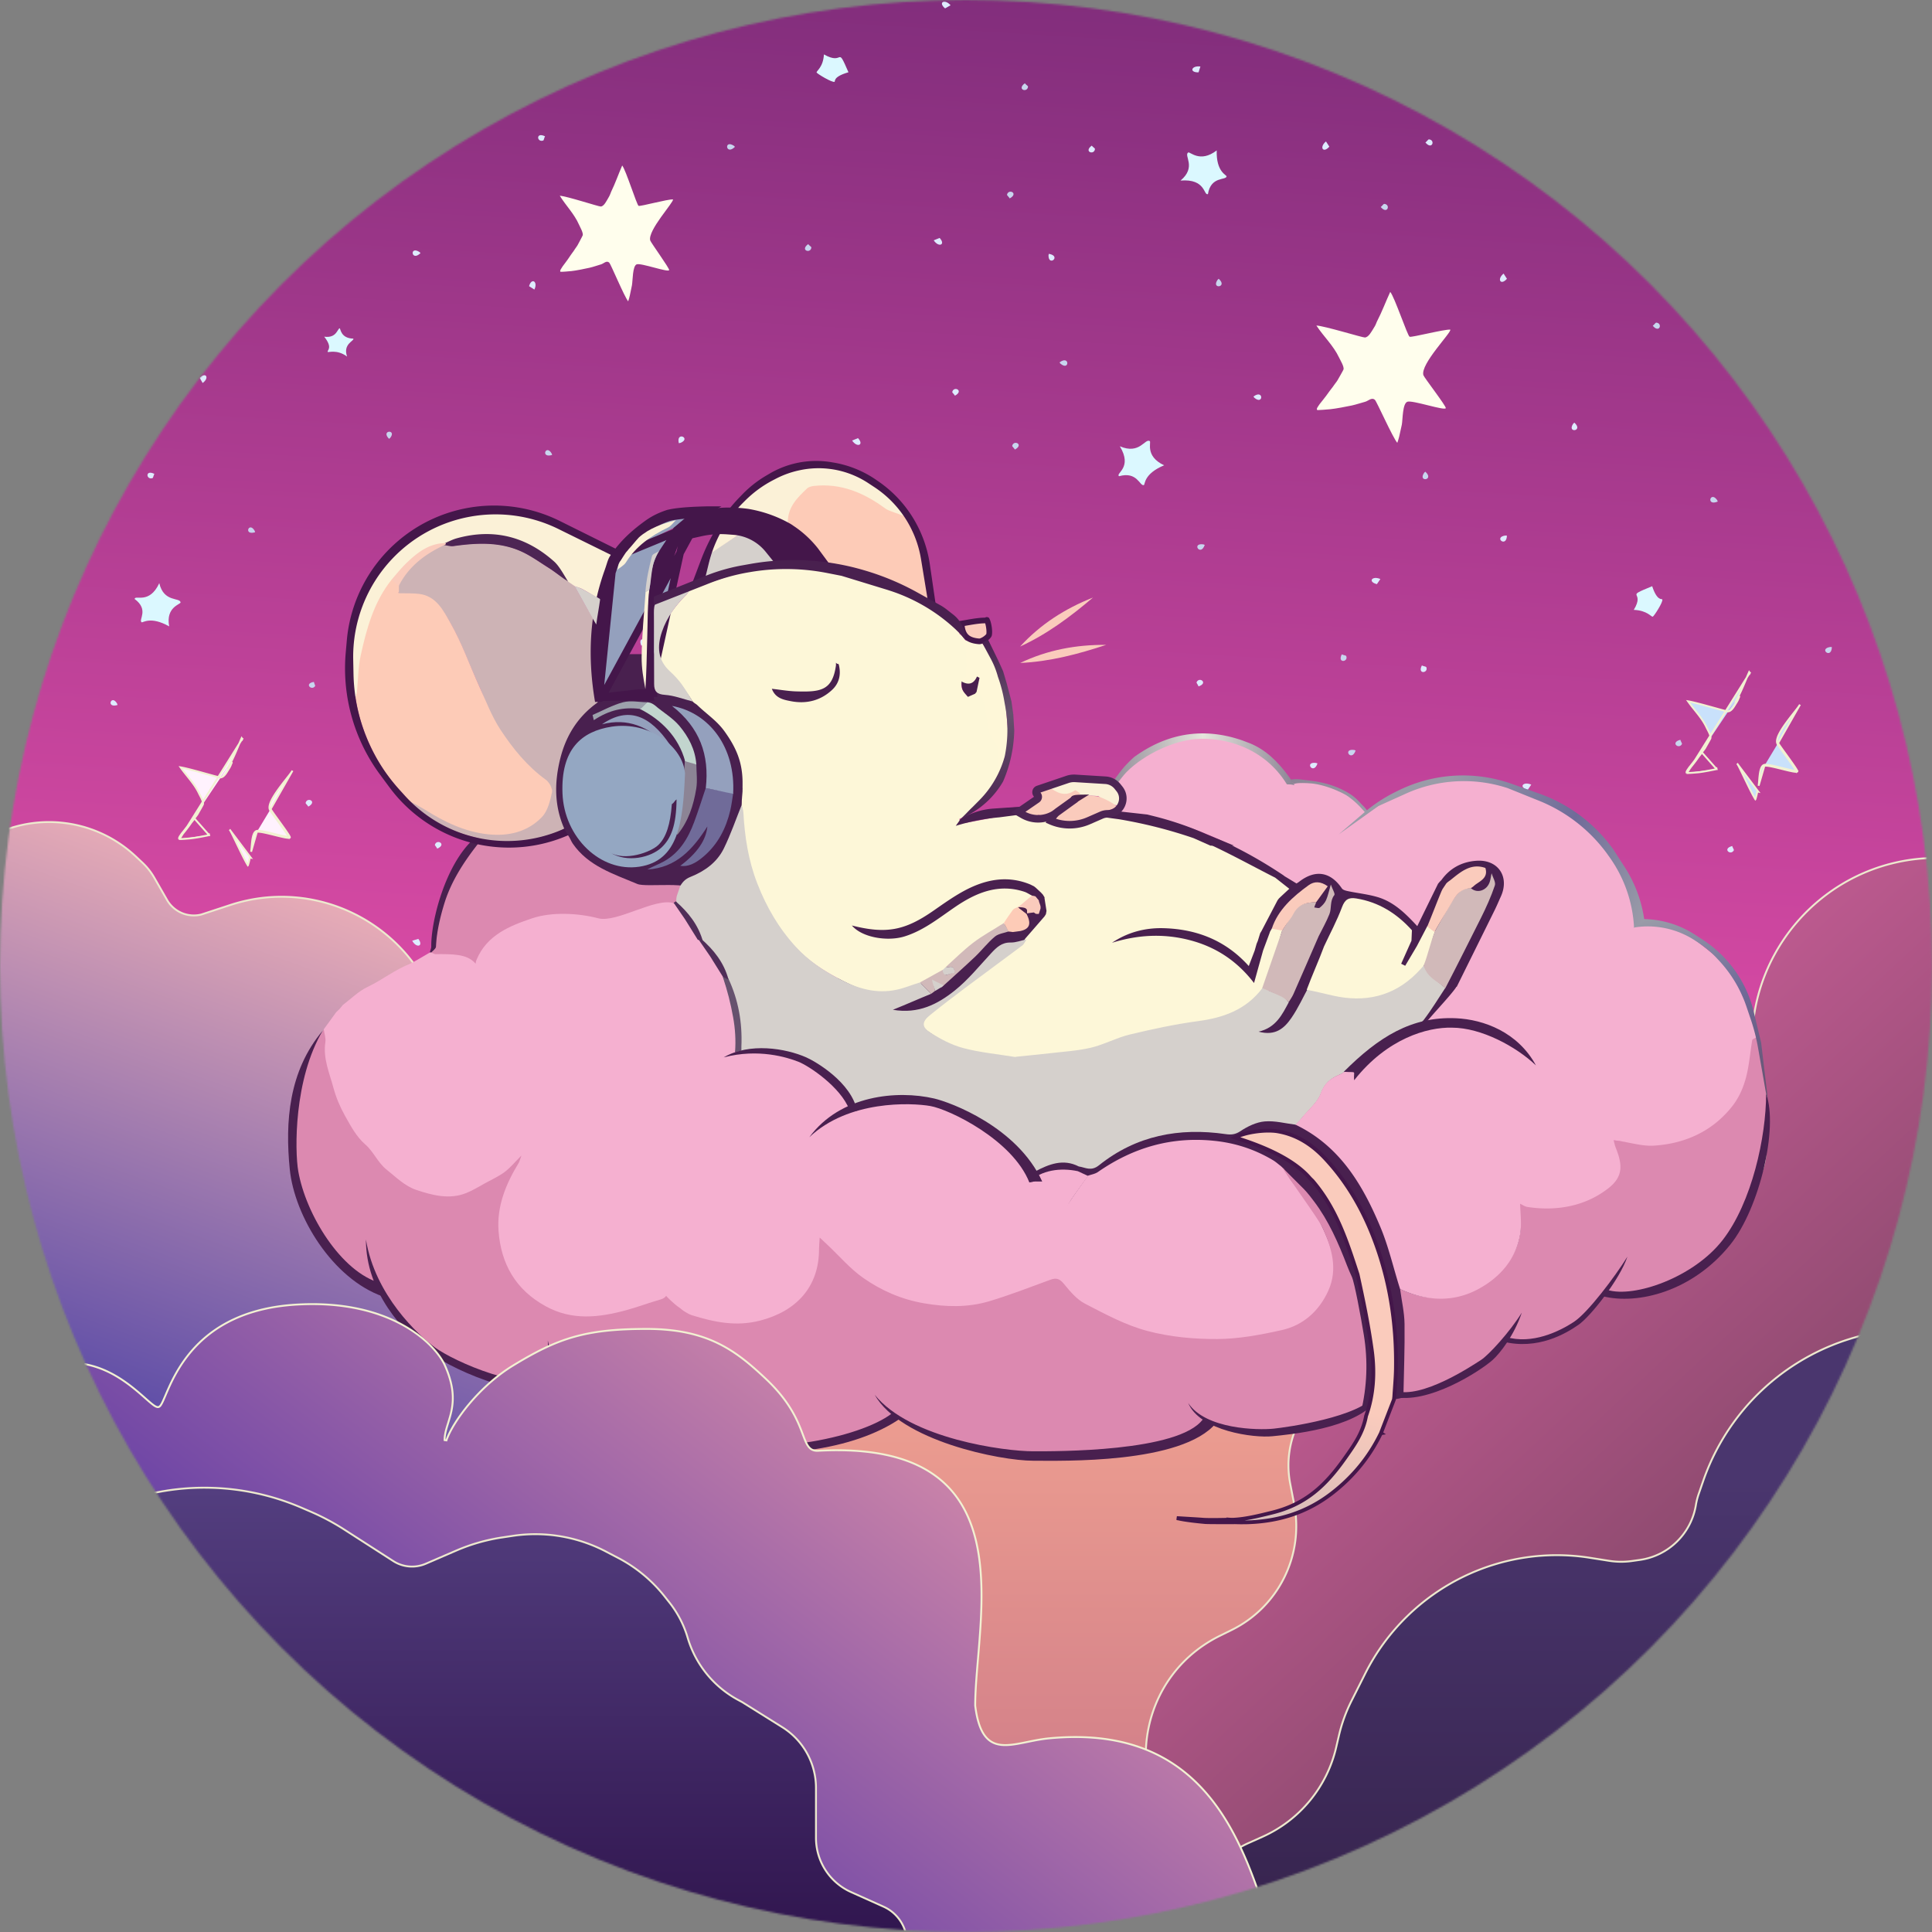 <svg xmlns="http://www.w3.org/2000/svg" width="1024" height="1024" fill="none"><rect width="100%" height="100%" fill="#808080" stroke="none"/><mask id="a" width="1024" height="1024" x="0" y="0" maskUnits="userSpaceOnUse" style="mask-type:alpha"><circle cx="512" cy="512" r="512" fill="#000"/></mask><g mask="url(#a)"><path fill="url(#b)" d="M-.297-5.286h1024v1024h-1024z"/><path fill="#DEEBFF" d="m702.792 74.969 1.777 2.757c-3.246 3.749-5.496.308-1.777-2.757Z"/><path fill="#C8D5EE" d="M645.933 147.75c5.094 4.587-4.17 5.778-.592.551l.592-.551ZM733.593 108.053c3.672.199 1.777 5.955-1.777 1.654.711-.507 1.517-1.676 1.777-1.654Z"/><path fill="#DEEBFF" d="M757.285 73.865c3.672.199 1.777 5.955-1.777 1.655.711-.508 1.516-1.676 1.777-1.654Z"/><path fill="#DBF8FF" d="M617.007 246.618c-11.056 4.618-9.995 10.279-10.755 10.496-2.206.646-3.424-7.449-13.162-4.704-1.939-1.655 7.374-4.434.453-15.867 10.582 4.542 13.199-4.258 15.845-2.773.958.545-2.71 7.991 7.619 12.848ZM983.007 67.618c-11.056 4.618-9.995 10.279-10.755 10.497-2.206.645-3.424-7.45-13.162-4.705-1.939-1.655 7.374-4.434.453-15.867 10.582 4.542 13.199-4.258 15.845-2.773.958.545-2.71 7.99 7.619 12.848ZM881.046 317.68c.639 1.19-4.433 8.994-5.037 9.166-.853.235-2.831-3.307-10.064-3.598 6.37-10.596-5.762-6.193 9.743-12.545 2.629 8.009 5.125 6.556 5.358 6.977Z"/><path fill="#DEEBFF" d="m731.628 306.891-1.847 2.714c-4.931-1.206-2.639-4.622 1.847-2.714ZM698.293 404.647c-2.161 6.364-7.243-1.138-.774-.277l.774.277Z"/><path fill="#C8D5EE" d="M638.54 288.799c-2.162 6.364-7.244-1.139-.775-.277l.775.277ZM713.505 347.656c1.38 3.261-4.871 4.08-2.323-.83.783.398 2.232.595 2.323.83Z"/><path fill="#DEEBFF" d="M755.942 353.545c1.381 3.26-4.871 4.079-2.323-.831.784.398 2.233.596 2.323.831ZM796.929 145l1.777 2.757c-3.246 3.749-5.497.309-1.777-2.757ZM834.437 224c5.094 4.587-4.17 5.778-.592.551l.592-.551Z"/><path fill="#C8D5EE" d="M755.437 250c5.094 4.587-4.17 5.778-.592.551l.592-.551ZM877.777 171c3.672.199 1.777 5.955-1.777 1.654.711-.507 1.516-1.676 1.777-1.654Z"/><path fill="#DEEBFF" d="m811.601 415.866-1.847 2.714c-4.931-1.205-2.64-4.621 1.847-2.714Z"/><path fill="#C8D5EE" d="M718.508 397.774c-2.161 6.364-7.243-1.138-.774-.277l.774.277ZM793.473 456.632c1.381 3.26-4.871 4.079-2.322-.831.783.398 2.232.596 2.322.831Z"/><path fill="#DEEBFF" d="M835.915 462.52c1.38 3.261-4.871 4.08-2.323-.83.783.398 2.232.595 2.323.83Z"/><path fill="#DBF8FF" d="M89.674 331.998c-10.04-5.649-14.01-1.752-14.62-2.195-1.78-1.279 4.069-6.631-3.705-12.333.23-2.346 7.79 3.024 13.082-8.386 2.366 10.333 10.971 7.434 11.28 10.21.106 1.009-8.004 2.385-6.037 12.704Z"/><path fill="#DEEBFF" d="m343.126 342.027-3.248.124c-1.838-4.314 2.23-4.495 3.248-.124Z"/><path fill="#C8D5EE" d="M292.643 241.144c-6.377 1.897-3.213-5.99-.218-.725l.218.725Z"/><path fill="#DEEBFF" d="m107.407 202.992-1.559-2.725c3.312-3.342 5.29.061 1.559 2.725Z"/><path fill="#C8D5EE" d="M206.203 232.59c-4.645-4.674 4.305-5.205.598-.485l-.598.485Z"/><path fill="#DEEBFF" d="M62.295 373.664c-6.377 1.897-3.213-5.99-.218-.725l.218.725Z"/><path fill="#C8D5EE" d="M135.221 282.098c-6.377 1.897-3.213-5.99-.218-.725l.218.725ZM167.038 363.603c-1.847 2.815-6.076-1.365-.654-2.176.125.799.792 1.98.654 2.176Z"/><path fill="#DEEBFF" d="m503.826 2.779-2.903 1.668c-3.883-3.147-.26-5.26 2.903-1.668Z"/><path fill="#C8D5EE" d="M544.886 45.86c-.249 3.51-6.246 1.632-1.709-1.719.522.686 1.735 1.47 1.709 1.718Z"/><path fill="#DEEBFF" d="M580.358 78.905c-.249 3.51-6.245 1.632-1.709-1.718.523.686 1.735 1.47 1.709 1.718Z"/><path fill="#DBF8FF" d="M442.349 43.35c-1.251.597-9.353-4.342-9.526-4.921-.236-.819 3.489-2.671 3.875-9.586 11.006 6.213 6.54-5.44 13.006 9.461-8.403 2.424-6.912 4.827-7.355 5.045Z"/><path fill="#DEEBFF" d="m340.028 26.73-2.817-1.798c1.317-4.702 4.862-2.472 2.817 1.798ZM287.978 74.456c-3.424 1.284-4.21-4.705.895-2.212-.425.745-.648 2.128-.895 2.212ZM132.92 131.374c-3.425 1.283-4.21-4.705.894-2.212-.425.744-.648 2.128-.894 2.212ZM126.92 16.374c-3.425 1.283-4.21-4.705.894-2.212-.425.744-.648 2.128-.894 2.212ZM80.92 253.374c-3.425 1.283-4.21-4.705.894-2.212-.425.744-.648 2.128-.894 2.212ZM222.886 134.134c-4.854 4.819-5.994-4.054-.57-.573l.57.573Z"/><path fill="#C8D5EE" d="M389.542 77.826c-4.853 4.82-5.994-4.054-.569-.573l.569.573ZM430.05 131.11c-.249 3.509-6.246 1.631-1.709-1.719.522.686 1.735 1.47 1.709 1.719Z"/><path fill="#DEEBFF" d="m283.231 153.479-2.816-1.797c1.316-4.702 4.861-2.472 2.816 1.797ZM451.646 233.49l3.116-1.266c3.388 3.633-.507 5.244-3.116 1.266ZM664.349 210.177c5.508-4.126 5.346 4.812.481.643l-.481-.643Z"/><path fill="#C8D5EE" d="M536.475 236.342c.757-3.442 6.422-.784 1.442 1.929-.417-.748-1.504-1.686-1.442-1.929Z"/><path fill="#DEEBFF" d="M504.701 207.799c.758-3.443 6.423-.785 1.443 1.929-.418-.749-1.505-1.686-1.443-1.929ZM21.967 12.595c.757-3.442 6.422-.784 1.442 1.93-.417-.75-1.504-1.687-1.442-1.93ZM34.967 26.595c.757-3.443 6.422-.785 1.442 1.929-.417-.749-1.504-1.686-1.442-1.93ZM22.967 257.595c.757-3.443 6.422-.785 1.442 1.929-.417-.749-1.504-1.686-1.442-1.929ZM359.784 234.898c-1.549-6.526 6.832-2.568.813-.141l-.813.141ZM90.999 69.857c-1.549-6.525 6.832-2.568.813-.141l-.813.141ZM914.003 156.856c-1.549-6.525 6.832-2.568.813-.141l-.813.141ZM494.896 127.376l3.116-1.265c3.388 3.633-.507 5.244-3.116 1.265Z"/><path fill="#C8D5EE" d="M561.572 192.087c5.508-4.126 5.345 4.812.48.643l-.48-.643ZM77.915 15.196c5.508-4.126 5.346 4.812.481.643l-.48-.643ZM533.725 103.229c.757-3.442 6.422-.784 1.442 1.929-.417-.748-1.504-1.686-1.442-1.929Z"/><path fill="#DEEBFF" d="M161.971 425.595c.757-3.443 6.422-.785 1.442 1.929-.417-.749-1.504-1.686-1.442-1.929Z"/><path fill="#C8D5EE" d="M858.772 126.745c-.219 6.688-7.288.839-.824-.06l.824.06ZM56.603 155.557c-1.639 3.149-6.422-.788-.888-2.215.207.825 1.012 1.994.888 2.215Z"/><path fill="#DEEBFF" d="M219.603 63.556c-1.639 3.15-6.422-.787-.888-2.214.207.825 1.012 1.994.888 2.214Z"/><path fill="#C8D5EE" d="M910.449 265.835c-6.417 2.667-3.907-5.944-.296-.738l.296.738ZM891.502 394.316c-1.64 3.149-6.422-.787-.888-2.214.207.825 1.012 1.994.888 2.214Z"/><path fill="#DEEBFF" d="M918.998 450.626c-1.64 3.149-6.422-.788-.888-2.214.207.825 1.012 1.994.888 2.214ZM636.242 35.248l-.982 3.1c-5.087.157-3.883-3.734.982-3.1ZM230.422 17.097l-.982 3.1c-5.087.157-3.883-3.735.982-3.1ZM798.698 283.896c-.219 6.688-7.288.84-.824-.059l.824.059ZM924.772 84.744c-.219 6.689-7.288.84-.824-.06l.824.06Z"/><path fill="#C8D5EE" d="M970.936 342.97c-.219 6.689-7.288.84-.824-.059l.824.059Z"/><path fill="#DEEBFF" d="M922.481 200.679c6.88 1.213-.228 7.017-.185.77l.185-.77ZM981.911 257.527c6.88 1.213-.228 7.018-.185.771l.185-.771ZM923.907 45.527c6.88 1.213-.228 7.018-.185.77l.185-.77ZM800.907 75.528c6.88 1.213-.228 7.017-.185.77l.185-.77ZM996.911 85.527c6.879 1.213-.228 7.018-.185.77l.185-.77ZM948.911 29.527c6.88 1.213-.228 7.018-.185.77l.185-.77ZM843.911 24.527c6.88 1.213-.228 7.018-.185.77l.185-.77ZM555.911 134.527c6.88 1.213-.228 7.018-.185.771l.185-.771ZM1015.91 2.527c6.88 1.213-.23 7.018-.18.77l.18-.77ZM981.907 145.527c6.88 1.213-.228 7.018-.185.771l.185-.771ZM773.911 22.527c6.88 1.213-.228 7.018-.185.77l.185-.77ZM634.184 361.669c1.376-3.263 6.467.303 1.067 2.14-.274-.806-1.172-1.912-1.067-2.14ZM230.487 447.754c1.085-3.361 6.47-.215 1.25 2.048-.343-.782-1.335-1.811-1.25-2.048ZM218.488 498.605l3.225-.986c3.024 3.916-1.01 5.177-3.225.986Z"/><path fill="url(#c)" stroke="#F2F1D2" d="m887.942 984.471-1.883.971c-16.734 8.636-21.624 30.278-10.227 45.268h-469.77V865.226a86.34 86.34 0 0 0-12.204-44.255l-.897-1.502a82.074 82.074 0 0 1-9.241-61.611c11.826-48.244 63.459-75.008 109.699-56.862l17.037 6.686 5.676-2.854c38.813-19.512 85.692 2.105 96.054 44.293 50.385-31.385 116.84-12.834 143.684 40.11l12.373 24.402 11.186-1.731c63.644-9.847 115.57 50.437 96.403 111.92l3.133.569c30.134 5.477 36.194 46.034 8.977 60.08Z"/><path fill="#DBF8FF" d="M644.881 79.714c-.349 11.535 5.346 13.035 5.23 13.785-.326 2.183-8.345-.22-9.88 9.373-2.347.971-1.022-8.27-14.528-7.168 8.647-7.212 1.581-13.233 4.068-14.887.907-.595 6.276 5.757 15.11-1.103Z"/><path fill="url(#d)" stroke="#EDE9CE" d="m-2.51 442.067-.848.398a68.469 68.469 0 0 0-25.672 20.894l-1.665 2.219a79.6 79.6 0 0 0-8.483 81.354l10.916 23.451a122.79 122.79 0 0 1 11.132 42.696l10.716 143.796c5.141 68.989 62.615 122.339 131.796 122.339 47.76 0 91.806-25.768 115.208-67.403l40.003-71.169a30.157 30.157 0 0 0 .294-29.017 30.156 30.156 0 0 1-.667-27.158l6.702-14.14c13.254-27.96 3.365-61.414-22.961-77.674a60.724 60.724 0 0 1-27.346-38.394l-2.429-10.845c-11.243-50.208-63.324-79.785-112.204-63.721l-15.279 5.021a16.361 16.361 0 0 1-18.158-7.727l-6.788-11.824a34.408 34.408 0 0 0-6.295-7.959l-3.555-3.336C51.86 435.06 22.37 430.384-2.51 442.067Z"/><path fill="url(#e)" stroke="#EDE9CE" d="m935.454 603.895-5.634-35.911c-9.335-59.495 36.66-113.27 96.88-113.27v563.996H680.652l-43.723-31.081c-43.475-30.91-38.178-97.044 9.664-120.639l6.228-3.072c24.791-12.227 38.348-39.52 33.112-66.662l-2.095-10.86c-5.562-28.833 14.33-56.389 43.448-60.186a50.963 50.963 0 0 0 21.166-7.795l39.431-25.608a46.737 46.737 0 0 1 33.773-6.796l6.206 1.122c16.673 3.014 33.344-5.288 40.984-20.41a38.28 38.28 0 0 1 22.86-19.311l20.579-6.365a33.462 33.462 0 0 0 23.169-37.152Z"/><path fill="#49204F" d="M284.078 346.714h180v149h-180z"/><path fill="#49204F" d="M444.078 447.714h363v244h-363z"/><path fill="#49204F" d="m661.539 466.792 35.534-7.458 58.54 278.922-35.534 7.458z"/><path fill="#DC89B0" d="M159.882 566.733c-1.021 4.394-2.057 8.772-3.077 13.166-.278.355-.804.71-.789 1.049.325 11.84-.123 23.788 1.253 35.521 2.319 19.888 9.293 38.157 23.008 53.266 4.283 4.717 13.775 10.151 20.872 12.479-.572-2.682-3.671-5.418-3.903-7.5-.216-2.05-1.166-3.934-1.166-6 19.205 45.527 54.318 66.687 103.489 65.5-1.654-4.779-5.734-8.546-7.095-12.416.526-.247.569-.337 1.095-.584 8.319 15.895 21.032 27.333 37.592 34.162.974.37 1.918.833 2.907 1.11 9.757 2.806 22.255 5.938 32.012 8.728-.603-2.975.603-5.752 0-8.728-.232-.955-.753-1.816-1-2.772-.093-.277 3.447 1.03-1.5-1-.185-.308 2.686-.221 2.5-.529-.123-1.218-1.374-1.253-1.498-2.471-.124-.061 3.663-.191 1.498-1.5.712-.691-1.513-.592-1.498-.808-.108-.648-.392-1.544-.5-2.192.5-1-.743-1.207-.728-1.5-.278-2.158.279-2.326 0-4.5l1.228-3c.062-12.935 2.162-25.08 1.992-38-.123-9.049-9.08-18.52-9.497-27.57l.092-4.07.016-.015c-1.268-.262-2.536-.524-3.804-.771-.031 5.658-.186 11.316-.031 16.974.093 2.898-.789 4.456-3.711 5.288-6.154 1.742-12.154 4.039-18.323 5.704-14.241 3.824-28.235 5.489-42.167-2.096-16.003-8.711-22.77-22.63-24.069-39.944-.974-12.981 4.258-24.492 11-35.5.51-.832.211-3.372 1-5.5-3.634 3.623-6.826 7.928-9.717 10.087-3.124 2.328-6.758 3.962-10.206 5.843-3.324 1.819-6.587 3.87-10.097 5.257-8.968 3.561-17.89 1.172-26.348-1.65-6.015-1.988-10.7-6.721-15.71-10.714-4.763-3.793-6.773-9.436-11.365-13.382-4.546-3.916-7.639-9.729-10.654-15.109-2.598-4.625-4.716-9.667-6.092-14.785-2.103-7.817-5.536-15.448-4.221-23.943.34-2.158-.526-4.517-.851-6.783-1.191 1.742-2.52 3.422-3.525 5.257-2.876 5.288-5.613 10.638-8.412 15.972v-.031ZM227.952 504.985c.249.723.483 1.461.731 2.183 6.174.354 12.379.553 18.521 1.153 1.587.154 3.033 1.599 4.541 2.46.607-.339 1.571-.538 1.773-1.046 5.427-12.974 17.277-18.385 29.251-22.351 10.45-3.459 21.849-2.321 32.579.43 9.859 2.537 19.438 6.149 29.142 9.285 1.477-.307 2.955-.599 4.432-.907l.062-2.751-.14-4.535c0-.63.031-1.261.031-1.891-.233-.907-.466-1.814-.715-2.721-.637-1.752 19.358-9.856 19.42-11.578.234-6.118-25.049-2.195-29.777-4.194-12.596-5.334-25.985-9.392-34.274-21.46-.808-1.183-1.547-3.225-2.449-4.348-1 0-3.5.626-4.5.95-6.127 1.983-6.873 1.084-13 3.052-.638.154-2.362.846-3 1h-3c-.622.154-1.878.346-2.5.5h-2.5c-2 0-4.862.015-5.5 0-6.034-.83-8.951-1.67-15-2.5-3.825 5.749-10 13.5-13.5 21.5-3.654 11.468-7.175 22.105-7.564 34.495-.031 1.122-2.006 2.198-3.079 3.29l.015-.016Z"/><path fill="#FACBBC" d="M586.285 341.797c-15.927-.145-31.174 2.71-45.542 9.582 15.71-.709 30.742-4.678 45.542-9.582ZM579.299 316.719c-14.819 5.838-27.883 14.203-38.626 25.962 14.298-6.549 26.745-15.865 38.626-25.962Z"/><path fill="#49204F" d="M254.578 445.714c-.977-.921-2.039-.563-3-1.5-15.5 13.5-23.208 44.117-23 57.515 0 1.013-.84 2.972-1 3.985 1.105-1.089 3.468-2.849 3.5-3.985.23-6.83 2.023-15.141 4.516-23.138 3.799-12.188 11.009-22.908 18.984-32.877ZM396.923 259.097c.799-.808 1.598-1.59 2.397-2.397a200.63 200.63 0 0 0-2.397 2.397Z"/><path fill="#F5B0D0" d="M251.57 510.215c-4.36-4.571-11.489-4.562-21-4.5l-2.5-1c-5 3-9.864 5.752-10.5 6-8.998 3.61-14.214 8.271-22.934 12.469-4.716 2.262-8.61 6.228-12.877 9.435-.574.697-1.163 1.395-1.737 2.092-.605.588-1.226 1.177-1.831 1.766-2.203 3.021-4.39 6.042-6.594 9.079.311 2.277 1.18 4.632.854 6.816-1.319 8.552 2.125 16.221 4.235 24.061 1.381 5.143 3.507 10.209 6.113 14.857 3.025 5.407 6.128 11.248 10.689 15.183 4.608 3.981 6.625 9.636 11.403 13.448 5.043 4.028 9.728 8.768 15.763 10.767 8.502 2.82 17.454 5.236 26.437 1.658 3.522-1.395 6.78-3.455 10.131-5.283 3.459-1.89 7.105-3.548 10.239-5.872 2.917-2.169 5.26-5.097 8.905-8.738-.791 2.138-.993 3.161-1.504 4.013-6.765 11.061-11.605 22.944-10.628 35.989 1.303 17.414 9.03 31.187 25.087 39.94 13.978 7.623 28.019 5.934 42.308 2.107 6.19-1.657 12.21-3.981 18.384-5.732 2.948-.837 3.817-2.401 3.724-5.314-.171-5.686 12.302-7.571 12.333-13.241-.978-11.573 1.799-28.093 0-39.527-3.646-23.022-4.003-43.265-4.5-66.473-.295-13.308 18.276-35.677 18.509-49.001.108-6.445-2.498-9.498-7.499-15-.062-1.828-9.501-19.541-15.501-21.5-9.681-3.16-30.172 10.57-40.008 7.998-10.69-2.788-24.574-3.486-35 0-11.931 3.997-24.086 8.927-29.501 22.003-.217.511-.36.852-.5 2l-.5-.5Z"/><path fill="#41184F" d="M280.672 450.854c-1.194.381-2.387.817-3.596 1.198 1.194-.381 2.387-.817 3.596-1.198Z"/><path fill="#D1B9B9" d="M348.984 486.809a99.111 99.111 0 0 0-1.198-2.397c.391.799.781 1.598 1.198 2.397Z"/><path fill="#FDF7D8" d="M556.078 433.278c-3.061-2.569-9.573.79-14.025-2.94-8.596 1.671-19.171 3.761-29.761 5.726-1.129.217-2.381-.232-3.587-.371l-.186-1.687c3.912-1.285 5.071-6.126 9.075-6.792 4.128-.681 8.304-6.476 8.984-10.5.696-4.178 2.271-1.312 3.153-5.46-.047-4.596-.031-9.177-.155-13.759-.046-1.485 0-3.358-.819-4.349-5.303-6.376-4.329-14.548-6.293-21.823-.85-3.188-1.298-5.138-4.87-4.859-.278.34-.556.681-.834 1.006a581.165 581.165 0 0 1-3.85 1.687c-.742-.944-2.134-2.183-2.845-3.73-.618-1.362-.494-3.065-.711-4.628a999.86 999.86 0 0 0 4.746-1.223c-.556-7.506 1.284-15.338-3.695-22.039-.247-.201-.494-.418-.726-.619-.387-.341-.789-.666-1.175-1.006a.777.777 0 0 0-.325-.743c-.479-.511-.943-1.037-1.422-1.548l-.124-.294-1.886-2.074c-4.638-2.941-7.531-7.113-12.169-10.039l-1.5-.5c-.618-.356-.881-1.144-1.5-1.5l-2.5-1c-2.195-1.238-1.789-.38-4-1.618-.263.047-1.299-.541-1.5-.712-.386-.232-.598-.437-1-.67-.263.047-1.314-.298-1.5-.5-.355-.232-.644-.267-1-.5-.278.047-.768-.329-1-.5-.618-.263-.881-.237-1.5-.5-11.611-3.807-22.453-6.833-34.342-9.479-14.285-3.173-28.972-3.575-43.567-1.022-2.056.356-4.143.635-6.215.944-8.58 2.864-17.161 5.742-25.741 8.606-.65 1.006-1.144 2.151-1.964 2.971-5.751 5.758-10.544 12.15-13.203 19.919-2.659 7.77-2.35 15.013 4.236 21.034 2.242 2.058 4.36 4.318 6.169 6.763 2.103 2.864 4.256 5.731 6.127 8.764l.5.5c.5.5 1.5 1 2 1.5 5.21 5.015 10.357 8.212 14.5 14 6.045 8.435 9.346 15.976 9.5 26.5.004.241 0 1 0 2.5-.031.217 0 .5 0 1 .047.341-.046 1.16 0 1.5-.093 1.502-.238 2.697-.33 4.198-.124.913-.046 2.389-.17 3.302.356 1.254.108 2.169.17 3.438.695 12.846 2.628 25.352 7.312 37.501 4.87 12.645 11.518 24.052 20.671 33.988 6.524 7.073 14.347 12.351 22.85 16.839 9.678 5.108 19.551 9.633 30.497 7.234 4.252-.928 9.326-3.246 13.5-4.5 3.989-2.166 7.511-4.333 11.5-6.5.325-.294 1.675-1.721 2-2 4.963-4.503 9.713-7.914 15-12 5.117-3.946 11.043-7.486 16.5-11 1.515-2.337 2.83-4.771 4.5-7 .541-.727 1.088-.535 2-1 2.845-1.872 4.778-4.775 7.623-6.647-.047-.201-.061-.151-.123-.353-1.36-.603-2.706-1.597-4.113-2.062-13.791-4.535-25.711.557-36.687 8.033-8.612 5.866-16.651 12.459-26.839 15.632-8.937 2.786-22.449.681-27.922-5.789 18.197 4.597 28.045 2.74 43.335-7.908 5.226-3.638 10.467-7.368 16.048-10.401 11.193-6.052 22.928-8.528 35.28-3.39h-.015c.618.31 1.237.62 1.871.929.309.248.634.495.943.743.989.913 1.963 1.826 2.953 2.739l-.093-.061c.34.355.665.727 1.005 1.083l-.093-.108c.232.387.464.758.68 1.145a.682.682 0 0 1 .17.696c.356 2.276.712 4.551 1.067 6.81-.108.588-.216 1.161-.325 1.749-.247.387-.494.79-.742 1.176-3.401 3.916-6.802 7.847-10.219 11.763-.742 1.099-1.252 2.507-2.257 3.266-9.632 7.259-19.387 14.347-29.034 21.575-6.71 5.045-13.404 10.122-19.929 15.4-4.236 3.42-4.53 6.16-.015 9.1 5.411 3.514 11.747 9.503 17.931 11.159 8.874 2.368 15.879 2.736 25 4.221.433.078 4.052 1.047 4.5 1 5.674-.588 10.842-.319 16.5-1 7.406-.866 15.28-3.297 22.5-5 7.019-1.656 15.497-3.328 22.5-5 11.997-2.878 22.787-3.739 35-5.38 13.451-1.811 27.451-9.698 36-21.12 3.711-10.462 3.969-22.479 7.679-32.926-1.84-.294-3.679-.588-5.504-.882-.355.619-.726 1.223-1.082 1.842l-.294.866-3.432 9.225a7820.984 7820.984 0 0 0-4.777 17.179c-8.936-11.638-20.176-19.145-34.26-22.766-13.914-3.576-27.457-2.786-41.032 1.439 8.38-5.618 17.641-8.033 27.612-7.723 17.61.541 32.854 6.639 44.882 20.058 1.128-2.956 2.133-5.556 3.123-8.156.355-1.239.695-2.461 1.051-3.699.201-.48.402-.96.603-1.424.417-1.362.85-2.74 1.268-4.102.216-.371.432-.727.664-1.099 2.845-5.463 5.705-10.911 8.55-16.374.247-.325.479-.65.727-.96.309-.294.618-.588.927-.898 1.438-1.331 2.876-2.677 4.576-4.24-2.581-2.028-5.024-3.963-7.467-5.882-12.136-6.175-24.072-12.799-36.455-18.433-15.414-7.011-31.601-11.886-48.545-13.481-3.015-.278-7.309-1.779-9.814 0-6.509 4.597-11 5.436-19.5 3.936-2.133-1.16-2.686-4.044-5.5-3.936Zm-113-82.064c.959 1.3 1.266-.011 1.59 1.429 1.129 4.89.124 9.503-3.617 12.985-6.215 5.819-13.837 7.599-21.985 5.99-3.726-.728-8.086-1.502-9.972-6.547 4.577.51 8.704 1.253 12.848 1.377 12.956.403 19.281-.387 21.136-13.805v-1.429Z"/><path fill="#F5B0D0" d="M352.611 536.925c.123 12.499-.279 25.044.463 37.512a902.597 902.597 0 0 0 4.497 50.847c2.704 23.098-4.497 38.161-4.497 61.46 0 .448 5.006 4.97 6.506 5.97s6.321 5.154 7.881 5.633c11.869 3.631 23.381 6.149 36.301 2.797 19.239-4.991 31.108-17.938 31.077-37.621 0-1.607.17-3.198.355-6.211 2.071 1.947 3.183 2.982 4.281 4.017 6.212 5.825 11.852 12.468 18.76 17.288 9.612 6.721 20.322 11.387 32.236 13.427 11.698 2.008 23.196 2.271 34.461-1.051 11.019-3.26 21.759-7.478 32.576-11.402 3.029-1.097 4.822-.572 7.001 2.086 3.276 3.97 6.861 8.281 11.281 10.567 10.678 5.516 21.527 11.356 33.024 14.4 11.93 3.167 24.679 4.342 37.073 4.28 11.405-.062 22.948-2.225 34.137-4.713 11.42-2.533 19.796-10.089 24.648-20.672 5.331-11.665 1.808-22.912-3.199-33.805-1.962-4.264-4.141-8.435-6.228-12.638-3.322-4.032-6.753-7.988-9.936-12.128-1.762-2.302-3.199-4.766-4.729-7.254-.278-.262-.722-.737-1-1-.371-.35-.664-.637-.839-.769-1.329-1.004-2.581-2.148-4.002-2.997-9.535-5.686-19.704-9.07-30.877-10.259-22.886-2.441-43.269 3.522-61.952 16.5-1.499 1.036-3.508 1.329-5.286 1.963-3.059 4.326-6.212 8.59-9.148 12.993-1.561 2.333-2.998 4.944-6.228 4.342-3.709-.68-7.881-.495-9.72-5.331-1.205-3.182-3.539-5.933-5.378-8.868l-5.934-11.866c-31.386-33.434-58.801-43.198-98.717-22.819 2.009-2.349-1.273 1.29.581-.889.572-.401.756.327 1.343-.075l.157-.425c.371-.231 2.629-1.768 3-2l4-2-2-2.5c.819-3.831-2.208-5.126-5.5-8-4.821-4.202-9.993-8.075-15-12.061-1.453-1.159-4.485-1.357-6-2.439-.139-.185-3.753-1.061-4-1-1.035-.262-3.465-1.737-4.5-2-8.577-3.306-14.655-1.004-23.912 0v-.988c.124-.278.247-.541.371-.819l.201-.201-.093-.262.139-7.633c-.881-4.496-.686-9.116-1.706-13.597-1.313-5.747-3.78-11.37-5.202-17.102-2.348-3.476-3.449-7.921-5.798-11.398-2.642 1.499-6.394 4.847-9.207 5.28-5.038.788-10.555 1.776-14.603-3.059-.016.602-4.689-.721-.062 1.823-.371 8.265-5.256 16.284-5.627 24.55 0 .618 4.499 1.499 4.499 2.117h.031Z"/><path fill="#D5D0CC" d="M391.013 548.712c-.046 2.55-.031 6.452-.077 9.002 1.669.078 3.291-.965 4.929-1.151 10.306-1.174 20.226.402 29.853 4.08 11.588 4.436 17.793 11.715 24.36 22.888.572.989 2.187 3.492 3.5 3.183 18.372-4.42 36.694-5.439 54 1.5 13.165 5.27 22.5 11.313 36.653 25.361 1.407 2.55 2.813 5.1 4.111 7.464 7.756-4.08 15.158-7.016 23.424-2.797 3.585.541 6.521 2.751 10.739-.634 19.685-15.779 42.523-20.075 67.122-16.505 2.858.417 5.099.247 7.834-1.576 3.785-2.519 8.39-4.76 12.825-5.147 5.423-.479 11.032 1.067 16.548 1.747 1.314-1.453 2.704-2.859 3.94-4.374 3.261-3.987 7.68-7.588 9.333-12.178 1.932-5.301 5.099-7.975 9.766-9.922 1.56-.649 2.982-1.669 4.45-2.519 1.947-1.206 3.893-2.395 5.825-3.632 1.36-.865 3.028-1.499 3.956-2.704 6.165-8.021 14.416-12.812 23.764-16.181 2.457-.881 5.285-2.133 6.783-4.096 4.126-5.393 7.649-11.251 11.404-16.922-4.729-4.019-10.245-7.341-12.114-13.848-.958 1.515-1.669 3.261-2.89 4.498-12.686 12.734-28.044 14.28-44.67 10.555-4.126-.927-8.313-1.484-12.485-2.21-3.106 5.672-5.779 11.653-9.441 16.954-3.647 5.285-8.344 9.705-17.368 7.248 9.225-2.102 12.53-9.122 15.991-15.582-1.205-.973-1.64-2.351-3-3-3.43-1.669-7.492-3.001-11-4.5-8.545 11.421-20.564 15.695-34.007 17.487-12.206 1.638-24.305 4.25-36.295 7.125-7 1.684-13.551 5.316-20.551 6.97-7.2 1.7-14.725 2.102-22.127 2.983-5.67.664-11.357 1.174-17.027 1.761-.449.047-.912.217-1.345.139-9.116-1.483-18.387-2.349-27.272-4.713-6.181-1.654-12.16-4.822-17.568-8.33-4.512-2.937-4.203-5.672.015-9.087 6.521-5.27 13.211-10.355 19.917-15.378 9.642-7.232 19.392-14.311 29.018-21.543 1.005-.758 1.515-2.164 2.256-3.261-2.812.603-5.624 1.731-8.436 1.684-4.744-.092-7.463 2.597-10.353 5.703-6.273 6.769-12.16 14.079-19.314 19.782-8.931 7.124-19.083 12.503-32.742 10.169 7.586-3.06 13.841-5.863 20.331-8.491-1.962-2.024-4.038-3.975-6-6-4.172 1.252-7.934 2.9-12.184 3.827-10.955 2.411-20.906-.602-30.578-5.702-8.483-4.467-16.317-9.737-22.838-16.815-9.147-9.922-15.776-21.312-20.659-33.938-4.681-12.116-6.613-24.619-7.308-37.446-.062-1.268-.577-2.674-.933-3.926-3.075 7.635-5.819 15.64-9.435 22.997-3.6 7.31-9.982 11.961-17.553 15.006-2.287.927-3.94 2.117-5.547 4.853-1.465 4.644-2.465 5.644-1.965 9.144-.17.928 2.17 2.573 2 3.5-.046 1.839.546.161.5 2-.046.897 1.546.104 1.5 1 .5 0 .985 1.176 1 1.5-.139.557 1.139 1.444 1 2 .216.062 1.268 1.985 1.5 2 4.048 4.838 2.733 2.5 4.5 5.5 1.383 2.348.5 1.5.5 2.348-2.055-2.751 2.555 3.403.5.652.371-.262.013-.389.383-.652 6.815 5.533 10.068 11.514 12.617 20.277 5.161 8.67 6.976 17.062 6.435 26.875-.031.526.541 2.519-.077 3.014l.077-.016Z"/><path fill="#CDB3B5" d="M255.031 444.784c2.032.399 4.049.799 6.082 1.198 1.536.046 3.087.092 4.623.154l3.631.122c.636 0 1.287-.015 1.924-.03l1.784-.046a222.19 222.19 0 0 1 3.351-.261h2.652c.5 0 1 0 1.5-.207.5-.206 1.155-.324 1.759-.531 5.601-1.92 11.741-2.969 16.741-5.969-5.384-12.213-5.275-24.771-2.033-37.522 2.995-11.752 9.076-21.569 19.037-28.881.884-.661 1.877-2.151 1.722-3.073-2.048-12.243-2.265-24.549-1.381-36.9.047-.722-.279-1.459-.434-2.197-1.117-1.874-2.281-3.733-3.351-5.622-2.715-4.809-5.399-9.648-8.083-14.456l-5.12-3.78c-3.01-2.043-5.974-4.147-9.046-6.098-4.576-2.889-8.998-6.13-13.885-8.404-11.512-5.361-23.692-4.701-35.902-2.995-1.66.23-3.444-.384-5.166-.599-10.225 4.578-19.006 10.784-24.281 20.985v3.671c.046.292-.016.953 0 1.245 3.522.107 6.932.227 10.423.626 9.107 1.045 13.175 8.222 16.821 14.536 6.097 10.57 10.193 22.245 15.313 33.383 3.538 7.696 5.712 16.091 10.366 23.081 6.532 9.817 13.648 19.934 23.5 27 1.831 1.322 5.014 3.395 4.596 5.285-1.009 4.593-2.297 9.924-5.4 13.104-7.586 7.758-17.609 10.108-28.469 8.987-12.319-1.291-23.04-6.483-33.342-12.874-2.668-1.659-7.123-2.981-9.885-4.502 1.784 1.69 3.607 3.918 5.5 5.5 9.263 7.804 20 12.5 33.119 15.578.388.184-.388 1.506 0 1.69l1.334-1.198Z"/><path fill="#FBF1D7" d="M301.077 308.214c1.714 1.277 1.787 1.224 3.5 2.5 1.511.623 2.568.753 4 1.5 2.959 1.542 6.577 3.881 9.505 5.5 2.134-6.555 5.446-16.6 8-23 1.433-3.597-3.574-2.692-5.505-4-2.99-2.024-7.976-4.55-11.2-6.232-13.876-5.777-24.762-13.485-40.041-14.544-20.308-1.401-38.639 3.722-54.696 16.724-13.315 10.791-20.495 25.148-25.338 41.062-.172.669-.328 1.339-.499 2.024-.28.934-.545 1.868-.825 2.803.155.218.155.451.031.685-.031.389-.062.778-.078 1.168-.062.311-.109.607-.171.918-.203 1.044-.421 2.087-.623 3.13-.047.81-.078 1.635-.125 2.445-.062.607-.109 1.214-.171 1.822l-.187 2.834c.218.295.202.576-.062.84 0 .654.015 1.308.031 1.962 0 .888-.031 1.76-.047 2.648l.14 1.962c-.187.373-.374.747-.56 1.105a.78.78 0 0 1-.078.716l.887 8.331c.359 1.23.686 6.867 1.044 8.097.265-.996 2.71-7.069 2.819-8.097.669-6.54 1.348-12.534 2.749-18.903 3.162-14.388 8.469-27.165 18-39 2.882-3.332 5.777-6.026 9-9 5.514-5.076 10.464-8.046 18.5-8 2.212-.949 7.211-1.861 9.5-2.5 19.5-1.232 26.252-2.953 41 10.5 2.648 2.414 8.038 7.824 10 11l1.5 1Z"/><path fill="#94A0BD" stroke="#44164A" stroke-width="4" d="m363.853 277.595-.238.255-6.999 7.5-.084.09-.072.099c-.14.193-.325.426-.559.722-.811 1.025-2.218 2.802-4.449 6.284-.671.856-1.389 2.33-1.93 3.551-.593 1.34-1.143 2.769-1.37 3.568-.947 3.285-1.185 5.757-1.389 8.11l-.024.272c-.192 2.225-.375 4.346-1.098 7.173l-.048.184-.011.191c-.707 11.704-.979 29.459-1.065 41.104m19.336-79.103-17.336 79.119m17.336-79.119.31-.159c2.256-1.16 3.771-2.274 5.482-3.532.246-.181.497-.366.754-.553.399-.291.808-.586 1.238-.886m-7.784 5.13 7.784-5.13m-27.12 84.233v.002l2 .014m-2-.016v-.002l2 .018m-2-.016c-.018 1.96-.143 3.298-.262 4.57-.05.54-.099 1.068-.139 1.627-.095 1.348-.112 2.7.084 4.47m2.317-10.651c-.019 2.049-.155 3.515-.276 4.815-.175 1.874-.318 3.404-.027 5.84-.72 0-1.391-.002-2.014-.004m0 0c-.993-.004-1.863-.009-2.61-.014l-.817-.005c-1.268-.007-2.268-.013-2.693.037l-.004.001c-5.113.611-10.232 1.17-15.414 1.736l-3.639.399m25.177-2.154c.068.611.162 1.273.286 2.001-1.121-.004-2.09-.01-2.91-.015-1.861-.012-2.947-.019-3.262.018l-19.291.15m0 0c-3.497-21.911-2.596-44.171 5.23-65.991a88.824 88.824 0 0 0 1.082-3.244c.132-.415.25-.787.358-1.111.358-1.073.64-1.742 1.044-2.342l.004-.005c5.573-8.34 12.084-13.546 17.513-17.494 3.858-2.806 7.488-4.227 10.383-5.196 3.779-.932 9.562-1.366 14.735-1.586.777-.033 1.535-.061 2.265-.085m-52.614 97.054 52.614-97.054m-46.559 23.249c5.766-8.629 12.5-14 18-18 4.125-3 8-4.5 11-5.5 5.592-1.398 15.123-1.704 20.845-1.842a43.881 43.881 0 0 0-3.286 2.093m-46.559 23.249 39.999-16.5c2.406-1.236 4.047-2.444 5.759-3.703 1.363-1.003 2.772-2.04 4.65-3.152-1.137.027-2.441.06-3.849.106m-46.559 23.249c-.741 1.101-1.117 2.285-1.668 4.022a84.933 84.933 0 0 1-1.039 3.117c-8.187 22.823-8.907 46.085-5.012 68.861l7.719-76Zm32.356-8.165c.258-.327.469-.594.644-.835l-10.5 29c.765-2.988.96-5.25 1.152-7.476.209-2.42.415-4.799 1.344-8.024.378-1.328 2.026-5.327 3.004-6.5 2.196-3.434 3.523-5.112 4.356-6.165Z"/><path fill="#706B99" d="M374.045 417.714c-2.064 6.088-3.957 12.236-6.221 18.248-3.171 8.446-7.682 16.025-15.95 20.606-2.849 1.583-5.974 2.694-8.792 4.292 15.32-.883 24.204-10.775 31.84-22.813-.723 7.396-5.481 14.184-14.38 20.865 4.003.609 7.806-1.081 12.24-4.84 7.714-6.544 12.025-14.99 14.288-24.563.708-3.013 1.047-6.118 1.555-9.177-4.865-.867-9.731-1.735-14.596-2.618h.016Z"/><path fill="#94A0BD" d="M374.08 417.714c4.94.885 9.56 2.1 14.5 3 1.36-24.534-12.521-42.916-32.406-46.563 14.679 11.483 19.923 25.966 17.906 43.563Z"/><path fill="#D5D0CC" d="M367.078 371.714c-1.874-3.041-3.681-6.198-5.787-9.068-1.796-2.452-3.917-4.733-6.178-6.781-6.597-6.036-6.907-13.313-4.243-21.087 2.663-7.773 7.464-14.197 13.224-19.969.821-.823 1.316-1.971 1.967-2.979-4.011 1.443-8.037 2.87-12.048 4.313-.511.326-1.006.931-1.533.962-6.333.388-5.9 4.996-5.884 9.341.031 12.025.093 24.066.108 36.091 0 3.895 1.456 5.462 5.745 5.757 4.894.341 9.678 2.234 14.494 3.46l.135-.04Z"/><path fill="#8C8495" d="M354.978 434.536c1.331 2.648 2.662 5.281 4.009 7.929 5.911-7.13 8.604-15.654 10.047-24.491.697-4.278.063-8.76.031-13.147-1.79-.627-4.193-2.47-5.984-3.113-.111 2.288-.357 5.18-.5 8-6.038-2.35-3.055-8.272-6.32-11.593-.222.219-.444.438-.65.658-.158 1.99-.332 3.995-.491 5.985.127 4.388.238 8.775.365 13.163.427 1.347 1.299 2.726 1.188 4.027-.364 4.199-1.093 8.383-1.68 12.566l-.015.016Z"/><path fill="#C2D5CE" d="M363.126 403.425c1.682.624 4.27 1.15 5.952 1.789-.551-7.953-4.177-14.745-9-20.5-3.527-4.226-8.889-7.301-13.056-10.935-.313-.203-.64-.421-.953-.624-.68-.441-1.991-.941-2.991-.941-1 .5-2.75 2.518-4 3.5 11.386 5.692 20.58 14.923 24.048 27.726v-.015Z"/><path fill="#FBF1D7" d="M342.177 313.676c-.768 11.558-2.023 23.101-2.097 34.659-.038 5.694.875 11.17 1.998 16.879.5-7 .757-18.788 1-28.5.206-7.881.158-16.134 1-24-.899.326-1.003.636-1.901.962ZM327.082 302.066c1.592-1.323 3.646-2.351 4.681-4.001 5.35-8.591 13.247-14.086 22.26-18.444 1.656-.794 2.818-2.584 4.219-3.907-7.085 1.837-13.964 4.141-19.553 9.075-1.99 2.116-3.617 4.309-5.607 6.425-.43.716-1.208 1.326-1.638 2.042-.674 1.123-1.362 1.958-1.862 2.958-.25.5-.623 1-1 1.5-.223.296-.251.5-.5 1-.589 1.183-.411 2.184-1 3.367v-.015Z"/><path fill="#D5D0CC" d="M317.82 317.35c-2.89-1.621-5.764-3.289-8.701-4.832-1.437-.749-2.541-1.304-4.541-1.804 2.689 4.895 5.406 9.707 8.111 14.586 1.067 1.933 2.226 3.804 3.338 5.706.588-4.552 1.448-8.74 2.051-13.292l-.258-.364Z"/><path fill="#94A0BD" d="M355.078 394.715c-10.5-15.501-22-20.5-36-10.832 13.702-3.544 24.569 1.357 33.873 10.832.382-.778 1.746.777 2.127 0Z"/><path fill="#9DA1AC" d="M339.578 375.714c1.355-1.209 2.145-2.29 3.5-3.5-4.306-.038-8.774-1.061-12.871.014-5.516 1.44-10.758 4.398-16.129 6.721.21.922.436 1.844.645 2.765 8.355-5.5 15.881-7.017 24.365-6h.49Z"/><path fill="#D5D0CC" d="M342.078 313.714c.765-.336 1.235-.664 2-1 1.626-7.265.658-14 5.5-21-.909 1.217-3.649 1.64-4 3-1.674 6.337-3 12.5-3.5 19Z"/><path fill="#DC89B0" d="M679.58 618.714c2.5 4.5 19.233 27.32 21.195 31.6 5.008 10.932 8.548 22.221 3.2 33.928-4.853 10.638-13.23 18.205-24.652 20.748-11.206 2.497-22.752 4.668-34.143 4.73-12.38.062-25.147-1.116-37.079-4.295-11.499-3.055-22.349-8.917-33.029-14.453-4.421-2.295-8.022-6.621-11.283-10.606-2.179-2.652-3.972-3.195-7.002-2.094-10.819 3.939-21.561 8.172-32.581 11.444-11.267 3.334-22.782 3.071-34.467 1.055-11.916-2.047-22.627-6.73-32.241-13.476-6.909-4.838-12.55-11.506-18.764-17.352-1.097-1.039-2.21-2.077-4.281-4.031-.17 3.023-.355 4.636-.355 6.233.015 19.756-11.84 32.751-31.082 37.759-12.922 3.365-24.436.838-36.307-2.806-1.545-.481-2.952-1.458-4.42-2.218-.433 8.017-1.175 16.019-1.206 24.036-.046 8.621.572 17.243.897 25.88 0 .295.015.589.031.884.092 1.21.185 2.435.293 3.644l.634 3.722c.108 1.504.216 3.008.325 4.497l.371 1.907c1.066 1.969 2.148 3.954 3.214 5.924 3.694.791 7.404 1.566 11.098 2.357.912.093 1.824.17 2.736.263.293.062.587.124.865.186l6.584.977c.881-.046 1.747-.077 2.628-.124l2.859.14 1.206.418c.757.016 1.514.047 2.272.062H413.17c.835.031 1.685.047 2.519.078.17-.217.34-.233.526-.031l2.736.046c1.344-.279 2.704-.558 4.049-.821 1.237-.031 2.473-.078 3.71-.109.633-.062 1.267-.108 1.901-.17 2.256-.295 4.528-.605 6.8-.9.479-.217.943-.434 1.407-.651.463-.093.943-.186 1.406-.264.433-.108.866-.217 1.283-.325 1.577-.373 3.138-.729 4.714-1.101l.881-.14c2.458-.651 4.931-1.287 7.388-1.938 1.824-.683 3.632-1.365 5.456-2.047 2.149-.884 4.281-1.768 6.43-2.652l1.02-.791c2.117-1.116 10.628-5.537 12.684-6.623-2.195-3.52-6.882-3.588-9-7-.51-.837-3.474-2.178-4-3 1.947-.465-.936.155-.704 0 .417.341.834.682 1.267 1.008 15.456 16.732 35.518 23.71 57.296 25.307 20.077 1.473 39.002 4.042 59.141 3.685 18.408-.325 45.946-9.068 61-18-2.071-1.767-11.475-2.278-13.5-4 .124-.217-1.231.42-1.108.203 4.962 1.597 9.908 3.257 14.884 4.776 16.647 5.071 33.571 4.59 50.511 2.125 7.496-1.086 14.915-2.823 22.287-4.59 1.87-.45 3.447-2.125 5.147-3.241 3.292-13.538 3.787-27.23 1.561-40.922-1.685-10.328-4.981-27.851-6.337-30.797-.945-2.054-1.746-3.876-2.504-5.846-4.637-12.049-9.737-23.834-17.589-34.208-.852-1.126-3.352-4.5-5.352-6.5l-2.5-2.5-3-3-2.75-2.75-3.25-3.25Z"/><path fill="#502D58" d="M424.488 769.652c-1.592.407-3.202.814-4.794 1.198 1.592-.407 3.202-.814 4.794-1.198ZM440.07 767.255c-.404.4-.808.799-1.198 1.199.404-.4.808-.799 1.198-1.199Z"/><path fill="#FDCBB7" d="M491.578 312.215c-.724-9.711-1.458-17.613-6-26.5-.385-.61-.1-.889-.5-1.5l-.5-1.5c-.308-.366-.177-.133-.5-.5 0 0 0-.5-.5-1-1-3-2-4.5-4-8-.154-.229-4.346-1.271-4.5-1.5-1.832-.901-3.368-1.339-5-2.5-11.394-8.154-23.619-14.012-38-12.501-1.293.138-4.607 1.177-5.5 2.001-5.096 4.703-10.451 10.227-10.482 17.999 0 1.68.585 3.378 0 5.043 3.511 4.504 6.929 9.085 10.609 13.437.908 1.069 2.694 1.786 4.157 1.954 16.937 1.97 33.057 6.704 48.485 13.85.401.214.801.443 1.201.657.277-.046.478.046.632.275.431.198.862.412 1.293.61 2.617.962 6.972 4.713 9.605 5.675l-.5-3c.031-.305-.015-1.21 0-1.5v-1.5Z"/><path fill="#FBF1D7" d="M415.883 281.866c.583-1.715 1.673-3.446 1.673-5.161.015-7.992 5.048-12.901 10.127-17.747.89-.849 2.425-1.258 3.698-1.4 14.332-1.573 26.639 3.65 37.994 12.067 1.626 1.212 8.377 3.161 10.203 4.089-9.5-14.756-27.041-24.282-43-26.5-12.874-1.794-26.78 4.255-37 11.744-2.363 2.879-8.005 8.332-10 10.755 7.488 4.641 19.37 7.842 26.305 12.137v.016Z"/><path fill="#D5D0CC" d="M374.078 301.714c-.279 1.984-.658 5.055-1 7.5 5.373-1.23 14.17-4.893 19-6 4.162-.83 15.807-2.169 20-3-.31-5.212-12.967-15.685-19.661-17.5-3.463 2.538-11.876 7.463-15.339 10-.45.984-.05.516-.5 1.5-.015.293-.267 1.831-.5 2-.109.908-.391 1.093-.5 2l-1.5 3.5Z"/><path fill="#FBF1D7" d="M376.078 293.714c3.59-2.568 12.41-8.148 16-10.716-5.007-2.926-9.292-4.779-11.723-.001-.885 1.759-2.085 5.365-2.777 7.217l-1.5 3.5Z"/><path fill="#DC89B0" d="M935.59 599.035c.217-5.849.772-11.971.988-17.821-.34-2.816-.598-5.199-1-8-.789-5.524-1.18-9.975-2-15.5-.851-2.46-2.649-7.039-3.5-9.5-.603.666-1.876 1.758-2 2.5-.882 5.339-.965 11.183-2.017 16.475-1.377 7.041-3.883 13.757-8.37 19.389-10.535 13.246-25.14 18.554-41.353 19.575-6.822.434-13.784-1.083-21.225-1.748.371 1.315.634 2.739 1.16 4.069 3.636 9.13 2.444 14.608-5.198 20.643-12.407 9.811-26.718 11.405-41.832 9.084-1.687-.263-3.404-.248-4.1-.294.217 5.911 1.331 11.435.433 16.604-2.289 13.246-11.231 21.818-22.494 27.915-13.444 7.289-27.282 7.21-41.004.788.82 6.283 2.266 12.18 2.359 18.478.17 13.06-.372 26.136-.619 39.196 7.225-2.181 14.62-3.93 21.659-6.623 15.455-5.926 27.506-16.139 36.03-30.422.542-.913 1.161-1.795 1.78-2.662.17-.232-.148-1.183 1.291-.967-1.392 3.637-5.108 7.333-6.5 11 21.241 3.08 45.664-12.029 59.866-37.422-2.366 6.422-7.092 8.265-7.866 12.922 13.506.96 29.54-2.214 40.602-9.286 28.651-18.321 41.027-45.912 44.941-78.393h-.031Z"/><path fill="#FEF7D8" d="M509.16 338.714c5.135 6.758 2.341 12.431 2.915 20-1.659.422-3.389 1.819-5 2.225 3.652 1.998 8.49 3.699 10.5-.718.478.234.181-.234.66 0-.559 2.544-1.101 5.088-1.659 7.632 3.684-.281 4.147 1.686 5.024 4.901 2.025 7.335 1.02 15.591 6.49 22.006.862.999.798 2.903.846 4.386.143 4.619.127 9.255.159 13.875 2.483-7.307 4.494-14.222 5.483-21.807-.638-7.148-1.365-15.352-2.003-22.5-2.44-8.709-4.389-18.185-10.561-25.754-1.722-2.654-3.508-4.62-7.368-3.387-1.563.499-3.636-.531-5.486-.859Z"/><path fill="#FACBBC" stroke="#44164A" stroke-width="3" d="M518.993 339.937h.01c.213.018.635-.041 1.248-.281a9.529 9.529 0 0 0 1.839-.997 8.882 8.882 0 0 0 1.547-1.317c.421-.464.557-.767.58-.866.264-1.251.113-3.344-.285-5.231-.195-.923-.431-1.704-.653-2.225-.025-.06-.05-.113-.072-.16-3.534-.085-7.099.533-10.71 1.16-.925.16-1.854.321-2.786.471.11 3.649 1.173 5.782 2.573 7.083 1.6 1.485 3.919 2.151 6.709 2.363Zm4.058-11.357c-.027-.037-.026-.027.005.006l-.005-.006Z"/><path fill="#F5B0D0" d="M686.566 596.067c23.51 11.237 35.746 31.935 45.193 54.593 4.29 10.296 6.912 21.889 10.319 32.554 13.753 6.406 28.041 7.27 41.5 0 11.275-6.081 19.827-15.652 22.103-28.849.899-5.155.217-10.372 0-16.269.697.047 2.209 1.356 3.897 1.618 15.131 2.316 30.579-.214 43-10 7.651-6.035 7.496-12.162 3.856-21.268-.527-1.312-.79-2.732-1.162-4.059 7.45.679 14.461 3.26 21.306 2.827 16.231-1.018 30.795-7.396 41.342-20.609 4.507-5.633 7-12.332 8.379-19.339 1.037-5.279 1.517-10.681 2.416-15.991.123-.756 2.759-1.397 3.363-2.061-1.889-5.494-3.89-11.009-5.779-16.504-3.779-5.68-4.6-11.335-8.379-17-.914-1.373-3.531-4.142-4.461-5.5-4.987-4.244-11.754-9.456-16.881-13.5-5.916-4.661-12.581-6.444-20-7-3.02-.231-5.186.583-8.5 1 .821-14.2-7.153-24.497-14.308-36.243-1.657-2.716-3.438-5.34-5.157-8.011a28.068 28.068 0 0 1-.682-.71c-.402-.385-.82-.771-1.223-1.157-7.001-6.128-13.985-12.256-20.986-18.383-7.387-3.164-14.527-7.1-22.178-9.338-29.194-8.49-55.957-2.979-80.179 15.218-4.228 3.18-8.534 6.267-12.793 9.4-.372-.37 1.378.599 1.006.228 2.71-3.056 8.876-6.91 12.5-11-3.593-3.426-7.5-9-14.637-11.5-7.062-4.198-16.525-5.464-24.718-4.893-.898.185-2.431.787-2.602.525-12.204-19.124-31.197-26.299-52.043-24.632-13.784 1.096-25.333 9.783-35.307 19.384-1.734 1.667-3.144 3.689-4.692 5.556.093.247.186.494.263.741l.697-.278c-.232.093-.449.201-.682.294 5.049 3.395-.783 8.824 2.221 14.303.976 1.775 13.995 1.579 16.225 2.089 25.787 5.973 49.359 16.87 71.274 31.518.372.277.728.555 1.1.833l-.062-.077c2.044 1.235 4.088 2.485 6.071 3.689.588-.386.991-.618 1.347-.895 8.58-6.668 16.634-5.372 22.69 3.503.588.865 2.168 1.235 3.36 1.482 5.173 1.081 10.501 1.621 15.55 3.118 8.781 2.593 15.023 8.921 21.047 15.404 3.671-7.486 7.342-14.987 11.012-22.473.294-.355.589-.695.867-1.034l-.062.061c.326-.339.666-.663.992-1.003 4.538-6.328 10.903-9.662 18.507-10.202 11.539-.818 17.749 8.473 12.979 18.954-1.069 2.33-2.044 4.707-3.175 7.007-6.954 14.092-13.939 28.169-20.908 42.261.929.988 1.967 1.899 2.757 2.979 3.856 5.202 8.611 4.924 12.328 2.516 7.31-4.723 22.72-1.405 27.97 3.889a949.517 949.517 0 0 0 10.501 10.45c1.254 1.235 2.664 2.315 4.863 4.214-2.896.849-4.383 1.775-5.746 1.62-5.761-.694-9.943 2.099-13.954 5.588-.651.555-1.58.787-2.385 1.173.433 1.25.867 2.5 1.285 3.72-5.049-3.442-8.492-7.523-13.433-10.888-.48-.108-.52-.392-1-.5-.341-.231-.659-.268-1-.5-.294 0-.752-.361-1-.5-.465-.2-.535-.299-1-.5l-.78-.29-.22-.21c-.434-.293-1.19-.722-1.623-1-1.131-.293-2.262-1.191-3.377-1.5-1.394-.293-3.606-.706-5-1-3.113-.339-4.887-.66-8-1-.356-.046-4.644.047-5 0-5.08.926-8.513 1.735-13.5 3-13.629 3.473-23.462 7.347-31.5 19-.325.479-1.679.861-2.5 1-.48-1.173-1.685 2.404-2.165 1.216-1.239.062-2.478.123-3.717.201-1.487.849-2.896 1.867-4.46 2.516-4.678 1.944-7.868 4.615-9.788 9.909-1.673 4.584-6.103 8.165-9.355 12.162-1.239 1.513-2.633 2.918-3.949 4.369l-.078-.016Z"/><path fill="#FBF1D7" d="M571.617 413.124c-6.16 1.687-12.319 3.388-18.478 5.075-.678 3.202 5.035.629 2.402 3.731 2.818 1.544 5.605 2.616 8.638.329.247-.186 1.232.471 1.863.743.878-.329 1.771-.658 2.649-.986 4.419-.086 8.869-.515 13.212-.072 1.262.129 2.232 2.702 3.341 4.146l8.691.932c2.001-13.502-10.446-15.314-22.334-13.913l.016.015Z"/><path fill="#FDCBB7" d="M207.722 307.036c-9.512 11.806-13.382 25.99-16.537 40.345-1.398 6.354-1.352 13.018-2.005 19.543-.108 1.01-.512 2.004-.792 2.998 2.02 12.957 6.807 24.981 13.459 36.136 3.388 5.67 8.144 10.517 12.294 15.721.311.342.622.668.933 1.01l-.016-.016.964.917c.326.28.652.575.979.87 2.751 1.538 5.595 2.952 8.268 4.614 10.305 6.463 21.06 11.714 33.4 13.019 10.864 1.149 20.904-1.243 28.52-9.089 3.108-3.215 4.398-8.606 5.408-13.251.42-1.911-1.476-5.267-3.31-6.587-9.869-7.146-17.407-16.467-23.95-26.395-4.663-7.068-7.725-15.224-11.268-23.007-5.129-11.263-9.232-23.07-15.34-33.758-3.653-6.385-7.492-14.262-16.615-15.334-3.497-.404-7.056-.264-10.584-.357-.124-.078-.357-.171-.357-.218.046-.233.17-.45.264-.683v-3.713c-1.228-.917-2.456-1.849-3.684-2.765h-.031Z"/><path fill="#49204F" d="M185.989 357.372c.4-.405.799-.81 1.199-1.199-.4.405-.799.811-1.199 1.199Z"/><path fill="#8C8495" d="M179.998 534.748c.813-.799 1.605-1.598 2.397-2.397-.814.799-1.606 1.598-2.397 2.397Z"/><path fill="#A4AAB2" d="M221.942 511.977c.396-.391.793-.807 1.199-1.198-.397.391-.793.807-1.199 1.198Z"/><path fill="#D1B9B9" d="M698.95 496.169c1.923-3.877 4.093-7.661 5.677-11.676 1.247-3.169.123-6.954 2.585-10.062.554-.692-.938-3.015-1.846-5.599-1.077 3.661-1.554 6.107-2.554 8.322-.692 1.523-2 2.893-3.339 3.954-.569.446-1.892-.061-2.877-.138.231-1 .738-1.756.984-2.756-5.077 0-9.768.848-12.368 5.879-1.508 2.938-3.909 6.291-5.632 9.121-3.692 10.4-6.907 20.155-10.6 30.555 3.477 1.507 7.016 2.907 10.431 4.553 1.354.662 2.431 1.877 3.631 2.831.846-1.415 1.846-2.769 2.508-4.277 4.508-10.215 8.939-20.476 13.4-30.722v.015ZM500.025 522.449c5.608-5.106 11.293-10.136 16.794-15.365 3.611-3.434 6.668-7.467 10.464-10.641 1.92-1.61 4.947-1.917 7.467-2.806-.953-1.472-1.717-2.935-2.67-4.423-5.408 3.481-11.282 6.616-16.368 10.526-5.254 4.048-9.7 8.512-14.632 12.974 1.829.307 4.737-1.934 4.829 3.08-2.043-1.227-5.27 3.787-6.007-1.886-3.965 2.147-8.358 4.66-12.322 6.806 1.951 2.009 4.049 3.992 6 6 .522-.337 1.478-1.162 2-1.5-.184-1.763-.677-2.326-1-5.5 2.32 1.656 2.994 2.442 4.5 3.5l.945-.765Z"/><path fill="#FACBBC" d="M680.578 491.714c1.723-2.811 3.468-4.459 4.991-7.394 2.599-5.024 6.933-6.121 12.009-6.106 1.984-2.75 4.034-5.541 6.156-8.475-3.737-2.658-7.106-2.751-10.136-.553-8.199 5.915-16.29 13.026-19.52 23.028 1.831.292 3.685.708 5.5 1l1-1.5Z"/><path fill="#FDCBB7" d="M532.08 489.214c.932 1.522 1.568 2.963 2.5 4.5.556 0 1.681.27 2.252.286 1.308-.174 2.631-.348 3.939-.523 4.992-1.093 5.984-3.787 3.338-9.079l-.06-.048c-1.459-1.093-2.511-2.042-3.969-3.136l-.5-.5c-.887.46-2.207.8-2.748 1.545-1.624 2.282-3.279 4.563-4.752 6.955Z"/><path fill="#49204F" d="M517.603 366.687c.526-2.473 1.038-4.945 1.565-7.418-.452-.228-.888-.471-1.34-.698-1.896 4.278-4.786 4.536-8.248 2.594.196 1.517.075 3.201.692 4.536.693 1.517 2.047 2.731 2.77 3.656a324.985 324.985 0 0 1 3.748-1.653c.271-.319.542-.653.813-.971v-.046Z"/><path fill="#FACBBC" d="m544.278 484.035.061.047 3.602-.471 1.104.754c.505 0 1.026.031 1.532.047.291-.911.598-1.836.889-2.746l.031.062c0-.376.015-.737.03-1.114-.046-.251-.092-.518-.153-.769-.23-.643-.444-1.302-.674-1.946-.096-.267 0-.43-.12-.685-.306-.408-.662-.758-.968-1.166l.061.078c-.291-.345-.583-.69-.874-1.051-.245-.126-1.443-.329-1.719-.361-2.82 1.899-4.68 4.102-7.5 6v.5c4.184.063 5.112.138 4.668 2.79l.03.031Z"/><path fill="#D5D0CC" d="M499.58 514.213c.72 5.068 4.353.684 6.406 1.766.094-5.265-3.067-2.99-4.906-3.264-.322.26-.5.5-1 1l-.5.498Z"/><path fill="#4B224B" d="M553.927 476.023ZM546.736 468.832c.792.392 1.585.805 2.397 1.198-.793-.393-1.585-.806-2.397-1.198ZM677.372 477.221c.408-.406.79-.811 1.198-1.198-.408.406-.79.812-1.198 1.198ZM552.727 473.625c.409.405.817.794 1.199 1.199-.409-.405-.817-.794-1.199-1.199Z"/><path fill="#F5B0D0" d="M576.695 623.27c-1.823-.841-3.661-1.696-5.485-2.537-9.04-1.877-19.112-.76-26.132 5.981 1.793 2.853 3.815 6.908 5 10 1.808 4.699 7.854 4.325 11.5 5 3.176.586 4.588-3.536 6.123-5.803 2.886-4.279 5.986-8.422 8.994-12.626v-.015Z"/><path fill="#66526E" d="M392.955 556.893v-2.179c.553-12.783-1.607-24.706-6.873-36-1.012-.523-1.972-.476-3-1 2.5 7.5 4.156 13.992 5.5 21.5 1.044 5.818 1.502 12 1.002 18.5l3.371-.821Z"/><path fill="#502D58" d="M383.259 517.91c.954.42 1.909.839 2.878 1.258-2.475-9.142-7.947-15.817-14.522-21.573-.358.274-.701.532-1.059.806 1.983 2.87 3.951 5.756 5.934 8.626 2.267 3.628 4.518 7.256 6.784 10.883h-.015Z"/><path fill="#502D58" d="M369.783 498.03c.954.419 1.908.838 2.877 1.257-2.475-9.142-7.947-15.817-14.522-21.573-.357.274-.7.532-1.058.807 1.983 2.869 3.951 5.755 5.934 8.625 2.266 3.628 4.517 7.256 6.784 10.884h-.015Z"/><path fill="#D6D2CD" d="M438.869 591.077c.792-.4 1.583-.799 2.397-1.199-.792.4-1.584.799-2.397 1.199Z"/><path fill="#FDF7D8" d="M748.38 493.088c-8.008-8.903-17.593-14.973-29.567-16.898-3.997-.647-5.987.524-7.518 4.606-2.665 7.132-6.293 13.894-9.524 20.796-2.542 6.931-6.651 16.082-9.193 23.013 4.119.724 9.912 2.201 14 3.109 16.476 3.697 31.803.678 44.374-12 1.225-1.232 4.318-4.49 5.252-6 2.144-5.206 2.246-10.793 4.374-16-1.286-.955-2.714-2.045-4-3-1.745 3.451-3.865 7.319-5.626 10.77l-6.171 10.398c-.704-.355-1.408-.724-2.128-1.079l5.451-12.215c.077-1.833.168-3.666.245-5.5h.031Z"/><path fill="#D1B9B9" d="M766.078 523.714c6.268-12.061 12.726-25.012 18.84-37.149 2.803-5.588 5.375-11.329 7.377-17.237.601-1.771-1.093-4.305-1.74-6.489-.293 1.466-.462 2.947-.893 4.367-1.433 4.809-6.726 6.577-10.084 3.508-5.513-.168-8.089 4.049-10.446 7.897-3.018 4.916-5.744 10-8.609 15.007-2.156 5.161-3.804 12.936-5.945 18.096 1.864 6.428 6.787 8.046 11.5 12Z"/><path fill="#4D2554" d="M301.078 308.214c-1.977-3.149-4.607-8.109-7.275-10.502-14.873-13.321-32.147-17.829-51.727-12.395-2.307.633-4.456 1.821-6.668 2.763a.909.909 0 0 1-.283.772c1.742.216 3.546.833 5.225.602 12.363-1.714 24.663-2.377 36.305 3.01 4.926 2.284 9.414 5.541 14.042 8.443 3.106 1.961 5.837 4.254 8.881 6.307l1.5 1Z"/><path fill="#FACBBC" d="M236.038 288.664a.946.946 0 0 0 .284-.804c-8.153-.048-14.331 4.39-19.925 9.633-3.271 3.055-5.892 6.264-8.815 9.721 1.248.949 2.479 2.468 3.727 3.417 5.373-10.678 14.316-17.175 24.729-21.967Z"/><path fill="#41184F" d="M354.531 434.466c.57-4.027 1.277-8.054 1.631-12.096.108-1.251-.738-2.578-1.154-3.875-.123 1.221-.246 2.428-.354 3.649l-.831 4.615c-4.094 12.578-11.343 21.913-25.703 23.889-1.031.377-2.062.754-3.109 1.146.6.392 1.216.784 1.816 1.176.4.075.801.136 1.216.211 11.343.769 18.716-4.901 23.902-14.131.862-1.538 1.724-3.061 2.586-4.584Z"/><path fill="#66526E" d="M325.521 452.052a374.54 374.54 0 0 0 3.088-1.21c-3.989-1.195-7.979-2.389-11.985-3.584 2.966 1.593 5.932 3.202 8.897 4.794ZM308.235 438.87l1.199 1.198c-.406-.406-.812-.792-1.199-1.198Z"/><path fill="#F5B0D0" d="M771.983 522.978c-3.557 5.421-15.599 17.43-19.405 23.236l23-2c.668.247 4.848 1.254 5.5 1.5 4.272 1.279 4.728.722 9 2 1.768 0 4.143 2.239 4.5 2.5.87.37 1.646 2.631 2.5 3 3.806 3.081 6.194 4.92 10 8 .808-.385 4.848.555 5.5 0 4.023-3.48 6.222-10.693 12-10 1.766 2.139 3.595-1.776 6.5-2.638-2.206-1.895-4.107-4.59-5.38-5.822a840.836 840.836 0 0 1-10.532-10.427c-5.25-5.283-20.722-8.595-28.053-3.882-3.728 2.403-8.497 2.68-12.365-2.51-.808-1.078-1.833-1.987-2.765-2.973v.016Z"/><path fill="#4B224B" d="M762.462 467.634c.406-.394.813-.805 1.198-1.199-.406.394-.813.805-1.198 1.199Z"/><path fill="#502D58" d="M788.828 547.931c-.404-.406-.794-.813-1.198-1.198.404.407.794.813 1.198 1.198Z"/><path fill="#D5D0CC" d="M500.078 522.214c-1.68-.96-3.466-1.565-6.081-3.046.364 2.839 1.373 4.469 1.581 6.046 1.732-.864 1.768-1.136 3.5-2l1-1Z"/><path fill="#4B224B" d="M544.209 484.412c.482-2.949-.272-3.525-4.667-3.595 1.556 1.204 3.112 2.391 4.667 3.595Z"/><path fill="#FACBBC" d="M764.082 472.214c-2.766 6.588-4.844 12.262-7.61 18.849 1.277.984 2.554 1.953 3.83 2.937 2.812-5.207 6.301-10.674 9.28-15.786 2.325-4 4.5-7 10-7.5 1.155-.587 1.756-1.382 2.805-2.112 2.918-2.016 6.368-3.794 4.894-8.572-7.493-2.635-12.813 1.842-18.148 6.144-1.17.936-1.472.977-2.551 2.04a122.06 122.06 0 0 1-1 1.5c-.181.266-1 1.5-1 1.5l-.5 1Z"/><path fill="#502D58" d="M780.438 541.939c-.806-.391-1.611-.807-2.397-1.198.805.391 1.61.807 2.397 1.198Z"/><path fill="#94A7C2" d="M363.078 410.052c-.968-14.269-18.88-27.919-38.808-24.92-16.137 2.482-27.029 11.995-26.141 35.364.887 23.369 20.17 41.982 40.744 38.88 21.058-3.206 23.076-23.99 24.205-49.324Z"/><path fill="#49204F" d="M712.219 568.072c-1.276-.36 1.277.359 0 0-.266-2.774.232 2.438 0 0 18.501-18.501 35.956-29.386 59.367-28.387 14.992.638 32.995 7.494 42.494 24.998-10.5-10-29.002-19.999-44.494-19.999-12.972-.347-34.366 5.687-51.866 27.887-.5-5.5 2-3.999-5.501-4.499ZM476.863 752.028c.977.896-.978-.896 0 0-1.012 2.596.892-2.281 0 0-23.501 16-66.407 23.582-116.103 13.551-49.403-14.05-70.401-30.05-70.402-55.049 6.501 29.499 31.473 40.468 71.501 51.499 40.704 11.217 94.003.254 111.011-12.994 2.212 1.179-2.478-.833 3.993 2.993Z"/><path fill="#49204F" d="M302.309 734.611c.743 1.098-.743-1.098 0 0-1.586 2.291 1.396-2.013 0 0-26.567 10.122-67.506-11.888-75.005-17.998-13.5-11-33.357-31.501-33.355-59.643 4.859 29.641 27.805 50.739 36.633 57.244 9.5 7.001 48.111 24.851 67.725 15.902 2.501 2.994-1.406-.726 4.002 4.495ZM552.405 626.237c1.177-.288-1.177.289 0 0 .196-3.069-.171 2.699 0 0-13.223-28.943-48.527-41.992-57.33-44.024-19.497-4.499-49.672-1.837-66.121 20.543 20.827-19.749 53.962-18.311 64.124-16.542 10.162 1.77 43.601 17.959 52.5 40.5 3.553-.413-.121-.578 6.827-.477Z"/><path fill="#49204F" d="M454.296 588.788c.755.033-.755-.033 0 0 .636-1.386-.557 1.219 0 0-3.048-15.193-22.026-26.181-26.964-28.358-10.938-4.821-30.106-7.986-43.752 0 18.5-4.85 33.702.036 39.5 2.284 5.798 2.248 22.5 13.5 27.04 25.331 2.201.311.025-.284 4.176.743ZM358.593 423.713c.237-.017-.236.018 0 0 .277 1.282-.242-1.127 0 0-.135 13.882-3.007 20.847-8.002 25.5-5.501 5.125-18.009 8.439-27.498 2.501 7.997 4.999 21.992 0 25.989-4s6.219-10.728 7.009-21.501c1.5-1 1.247-1.628 2.502-2.5ZM203.086 687.218c-.139 1.318.14-1.319 0 0-2.689.729 2.365-.639 0 0-26.837-9.383-47.006-42.504-49.505-67.498-2.5-24.994-.638-51.984 17.5-73.5-15.388 25.795-14.879 63.697-13 74.5 3.999 22.994 22.719 53.508 43.482 59.307-.016 3.902.753-.286 1.523 7.191ZM644.583 754.214c1.187.59-1.187-.59 0 0-.253 2.775.226-2.439 0 0-18.15 21.883-82.005 20-97.005 20-17.413 0-70.157-10.497-84-34.998 18.813 23.415 69 29.998 84 29.998 11.801 0 77.332.44 90.005-17 3.651 1.376-.276.115 7 2Z"/><path fill="#49204F" d="M729.58 742.214c.625.311-.626-.311 0 0-.303 1.803.268-1.585 0 0-11.37 15.164-46.824 18.146-55.163 19.023-9.681 1.018-38.39-2.663-44.654-17.645 9.09 13.991 36.978 14.499 45.317 13.622 6.561-.69 45.935-6.019 54-18 1.949.674-.5.5.5 3ZM738.082 740.214c-.293.643.293-.643 0 0 1.388 1.223-1.221-1.074 0 0 18.6 4.663 46.855-13.783 53.134-19.487 3.868-3.514 11.364-13.015 15.37-25.014-6.5 10.499-17.639 22.499-21.502 25.014-5.593 3.641-31.528 20.756-45.502 16.487-1 1.001 1.088-.129-1.5 3Z"/><path fill="#49204F" d="M796.559 711.061c-.293.643.293-.643 0 0 1.387 1.223-1.221-1.074 0 0 18.599 4.663 33.521-4.347 40.021-8.846s21.974-24.154 25.981-36.153c-6.501 10.5-20.981 29.77-28.481 34.652-7.5 4.882-22.048 12.116-36.022 7.847-.999 1.001 1.089-.629-1.499 2.5Z"/><path fill="#49204F" d="M849.506 687.038c-.293.643.293-.643 0 0 1.388 1.223-1.221-1.074 0 0 18.6 4.663 47.569-2.501 67.563-27.327 15.552-19.311 25.551-61.981 19.011-79.997 0 22.826-7.511 57.496-23.011 77.496-15.5 20-47.02 30.771-60.994 26.502-.999 1.001.019.197-2.569 3.326Z"/><path fill="url(#f)" d="M870.443 487.122c9.881 0 19.55 2.856 27.844 8.225l4.18 2.705a63.062 63.062 0 0 1 27.061 38.253l3.908 16.32 3.644 30.589-1-3.5-4.305-24.477a101.041 101.041 0 0 0-3.821-14.932l-2.347-6.926a67.21 67.21 0 0 0-14.593-24.361l-1.254-1.34a51.737 51.737 0 0 0-9.286-7.829l-1.968-1.297a45.675 45.675 0 0 0-32.564-6.931l4.501-4.499Z"/><path fill="url(#g)" d="M871.593 488.148a69.125 69.125 0 0 0-10.443-28.524l-6.066-9.414a82.024 82.024 0 0 0-39.331-29.617l-15.175-5.379a77.36 77.36 0 0 0-59.424 3.779l-1.427.705a81.147 81.147 0 0 0-16.895 11.157l-13.248 11.355 20.994-14.996 14.625-6.599a74.59 74.59 0 0 1 53.875-2.901l16.607 6.686a83.22 83.22 0 0 1 35.899 27.81l1.6 2.252a70.242 70.242 0 0 1 12.899 37.269l5.51-3.583Z"/><path fill="url(#h)" d="M589.109 415.452c.75.271 1.486.557 2.236.828 1.547-1.91 4.017-5.331 5.733-7.066 9.865-9.911 25.5-16.583 36.5-17.5 15-1.25 36.429 4.288 48.5 24 .695 0 3 0 4 .5-.613-1.05-1.555-2.691-2.5-4-6.5-9-13-14.91-20.94-18.192-21.63-8.941-42.54-6.634-61.627 7.287-5.933 5.405-7.433 7.905-11.933 14.143h.031Z"/><path fill="url(#i)" d="M684.08 413.214c0 .506 1.502 1.953 1.502 2.495 1.231-.915 5.963-.722 9.003-.507 5.46.386 12.921 2.909 18.497 6.007 1.8 1 6.543 4.512 10.5 9.5.042-.988-.497.494 1.004-1.006-.5-1-1.988-2.492-2.504-2.994-1.284-1.249-3.161-3.626-5.996-5.512-4.963-3.303-10.699-5.455-16.543-6.628-.596-.12-1.247-.24-1.961-.36l-3.5-.5-4.002-.495a18.251 18.251 0 0 0-6 0Z"/><path fill="#44164A" d="m296.727 276.139 31.351 15.575-2 3.5-30.063-14.812c-29.689-14.628-65.446-8.205-88.188 15.843a75.47 75.47 0 0 0-20.62 53.389l.155 7.635a94.11 94.11 0 0 0 24.418 61.352l2.879 3.17a73.127 73.127 0 0 0 82.946 18.055l1.473-.632 2 3.5c-20.365 8.91-43.678 8.682-63.907-.532-12.149-5.533-22.76-14.097-30.704-24.825l-5.002-6.756a94.702 94.702 0 0 1-18.221-64.689l.576-6.507a78.35 78.35 0 0 1 26.254-51.889c23.89-21.046 58.14-25.543 86.653-11.377Z"/><path fill="url(#j)" stroke="#44164A" stroke-width="2" d="m625.438 804.715-1.73-.104.584.125.032.007.031.009h.001l.001.001h.002l.023.006.049.013.065.017c.108.027.278.067.518.12.482.105 1.247.259 2.357.444 2.221.37 5.821.867 11.302 1.365.855.078 3.919.105 6.92.114 1.125.004 2.241.005 3.208.005 1.483.002 2.615.003 2.889.012.909 0 1.843 0 2.721-.03l.017-.001h.017c.172 0 .335.01.466.017.139.008.246.014.351.014.662 0 1.336.016 1.982.031h.011c.409.015.878.008 1.381 0h.014c.476-.008.982-.015 1.439 0 17.087-.34 32.405-4.967 45.968-15.512l.001-.001c10.937-8.488 19.547-18.872 25.643-31.311l.205-.418.009-.002a8733.164 8733.164 0 0 1 6.903-17.858c.028-.248.058-.496.087-.74v-.002c.034-.282.067-.557.096-.827.097-1.619.213-3.225.33-4.825.24-3.317.479-6.604.531-9.906v-.001c.368-22.393-2.747-44.262-10.286-65.355v-.001c-6.099-17.1-14.775-32.758-27.212-46.082-6.95-7.444-15.148-12.738-25.299-14.433-3.132-.517-7.81-.441-12.46.3-3.736.595-7.345 1.603-10.075 3.002 6.646 2.043 13.904 4.645 20.653 7.93 7.465 3.633 14.375 8.133 19.134 13.697l.472.472c.18.179.32.312.451.435l.126.119c.162.154.323.313.486.515 12.351 14.478 17.927 31.623 23.681 49.329l.015.047.011.049c2.976 13.617 5.608 26.268 7.525 40.076 1.601 11.568 1.031 23.525-3.033 34.896-1.597 8.798-6.091 15.157-10.991 22.091l-.16.226c-10.392 14.757-20.949 24.536-38.578 28.895l-.557.138c-6.376 1.579-13.704 3.393-20.025 3.653l-.02.001h-.021c-.134 0-.329.003-.539.007h-.012c-.199.004-.411.008-.566.008h-.023l-.023-.001a8.114 8.114 0 0 0-.828 0l-.018.001H651.661c-.302 0-.641 0-.973-.014-.258.013-.91.03-1.731.048-1.011.022-2.362.046-3.799.061-2.849.028-6.104.022-7.663-.114-1.29-.113-6.498-.425-12.057-.758Z"/><path fill="#44164A" d="m488.145 296.287 3.933 23.927 4.5 4.5-3.769-25.756c-1.467-10.022-5.329-19.641-11.162-27.92a63.98 63.98 0 0 0-15.893-15.761l-1.387-.959a56.037 56.037 0 0 0-22.622-9.159l-1.117-.186a48.786 48.786 0 0 0-32.763 6.073l-1.794 1.055a59.497 59.497 0 0 0-12.628 9.949l-1.8 1.865a78.442 78.442 0 0 0-11.327 14.963l-1.435 2.461a101.98 101.98 0 0 0-7.32 15.363l-5.483 14.512 7-2 2.603-10.673a67.696 67.696 0 0 1 17.903-31.832l1.303-1.303a60.782 60.782 0 0 1 15.1-11.032l1.348-.695a49.217 49.217 0 0 1 12.057-4.346l.282-.061a47.794 47.794 0 0 1 36.499 6.773l3.238 2.133a56.625 56.625 0 0 1 24.734 38.109Z"/><path fill="#44164A" d="m366.578 271.714-9.5 8-6.5 11 14.5-5 6.734-1.496a47.055 47.055 0 0 1 13.678-.992l3.182.236a24.314 24.314 0 0 1 17.122 8.972l6.284 7.78h28.5l-7-9.5a55.734 55.734 0 0 0-12.907-11.938l-1.593-1.062a68.023 68.023 0 0 0-22.5-8 74.198 74.198 0 0 0-28.673 1.658l-1.327.342Z"/><path fill="#49204F" d="m374.578 309.714-28 11v-4.5l25-10 .224-.095a98.924 98.924 0 0 1 21.276-6.405l4.659-.828a131.47 131.47 0 0 1 60.351 3.387l.525.155a137.174 137.174 0 0 1 27.653 11.613l12.038 6.688a25.859 25.859 0 0 1 3.372 2.236l3.602 2.819a16.418 16.418 0 0 1 6.3 12.93 93.06 93.06 0 0 0-39.712-25.579l-1.288-.421-24.5-7.5-7.593-1.491a113.307 113.307 0 0 0-40.907-.509l-.277.046a106.141 106.141 0 0 0-22.723 6.454ZM507.035 437.575l-.457.139 2.5-3.5a37.75 37.75 0 0 1 17.412-5.649l5.088-.351 14.5-1h21.5l40.5 4.5 3.668.917a170.23 170.23 0 0 1 27.832 9.583l14.5 6h-12.5l-9-4a249.621 249.621 0 0 0-38.795-9.879l-.705-.121-7.154-.97a223.269 223.269 0 0 0-44.846-1.53l-11.5 1.5a110.26 110.26 0 0 0-22.543 4.361Z"/><path fill="url(#k)" d="m525.129 349.158-4.547-8.445 3.039-1.863 5.296 10.864 2.733 6 1.931 6.501 2.502 9.499.999 7 .5 8.5-.03.879a71.72 71.72 0 0 1-5.902 26.121 46.036 46.036 0 0 1-16.52 16.648l-6.548 3.851 10.483-10.567a52.996 52.996 0 0 0 13.518-23.432l.26-1.45a69.875 69.875 0 0 0-.26-26.05l-.392-2.22a74.246 74.246 0 0 0-3.274-12.28 44.21 44.21 0 0 0-3.788-9.556Z"/><path fill="#FACBBC" d="M572.608 420.591c-.997-.606-2.445-1.974-2.88-1.675-5.354 3.677-9.697 1.268-13.945-2.059-2.547 2.408-1.949.381-4.496 2.789-.108 1.524-7.892 8.959-8 10.483.403.492 3.26 3.5 5.5 1.982.664.652 1.594-.677 2.255 0l.59.351.543.056c9.928 1.852 13.902-7.127 20.436-11.953l-.003.026Z"/><path fill="#FACBBC" d="M592.078 427.714c-1.553-2.11-8.912-5.519-10.681-5.685-6.106-.641-7.181-.124-13.351 0-.509.01-1.154 0-1.773.683-1.985 2.192-4.293 4.033-5.652 6.371-3.15 5.44-1.467 8.212 4.962 7.529 3.516-.372 7.13-.95 10.495-2.398 3.452-1.468 12.57-4.969 16-6.5Z"/><path fill="#4B224B" d="M577.298 421.128c-8.175.166-11.417-.641-9.419 5.858 3.168-2.03 6.251-3.828 9.419-5.858Z"/><path stroke="#4D2554" stroke-width="4" d="M556.865 435.016a25.066 25.066 0 0 0 20.109.007l6.839-2.992a8.146 8.146 0 0 1 3.208-.684c6.807-.049 10.557-7.929 6.302-13.243l-.99-1.236a8.916 8.916 0 0 0-6.412-3.327l-16.024-.987a10.782 10.782 0 0 0-4.122.55l-15.559 5.27c-1.184.401-1.47 1.945-.508 2.743a1.598 1.598 0 0 1-.115 2.546l-9.835 6.775 2.344 1.356a16.27 16.27 0 0 0 16.603-.189l11.374-8.219-9.239 6.627a11.667 11.667 0 0 0-3.975 5.003Z"/><path fill="#DBF8FF" d="M183.971 188.99c-5.459-4.038-10.031-1.995-10.268-2.487-.436-.929 2.911-2.017-1.862-8.061 6.558.952 7.008-4.26 8.186-4.44.514-.079.342 5.312 7.247 5.479.74 1.123-5.731 2.733-3.303 9.509ZM38.97 85.99c-5.458-4.039-10.03-1.996-10.267-2.487-.436-.93 2.91-2.017-1.862-8.061 6.558.951 7.008-4.26 8.186-4.44.514-.08.342 5.311 7.247 5.479.74 1.123-5.731 2.733-3.303 9.509Z"/><path fill="#FFFEED" d="M742.969 225.209c-.23 1.189-.554 2.385-.791 3.565-.87 4.285-1.297 4.903-1.581 5.94-2.412-2.724-10.904-21.916-11.86-22.772-1.716-1.537-3.503.555-5.14.99-2.356.626-4.751 1.473-7.116 1.98-2.885.618-8.713 1.727-11.464 1.981-1.068.103-6.602.578-6.919.396-.577-.658.712-2.123 1.384-3.169.229-.356 3.013-3.635 5.139-6.732.752-1.093 1.629-1.996 2.372-3.169.593-.942 1.424-1.774 1.977-2.772.482-.871 3.123-5.418 3.163-5.743.19-1.679-1.613-4.522-2.372-6.138-3.028-6.44-8.199-11.161-12.058-17.03 4.286.19 24.376 6.392 25.697 6.337 2.04-.087 3.629-3.359 4.546-4.753 1.415-2.138 1.415-2.875 1.977-3.96 2.617-5.046 4.538-10.305 6.918-15.446 2.23 2.472 9.124 23.177 10.279 23.763.972.499 18.62-4.079 21.545-3.763.941 1.236-16.058 18.353-14.232 24.159.396 1.259 12.082 16.348 11.86 17.426-.324 1.623-17.655-4.341-20.359-3.367-2.641.951-2.42 9.466-2.965 12.277ZM334.956 151.16c-.194 1.069-.468 2.146-.668 3.208-.735 3.856-1.096 4.412-1.337 5.346-2.038-2.452-9.214-19.725-10.022-20.495-1.45-1.383-2.96.499-4.343.891-1.991.564-4.016 1.326-6.014 1.783-2.439.556-7.363 1.554-9.688 1.782-.902.092-5.58.52-5.847.356-.488-.591.602-1.91 1.17-2.851.193-.321 2.545-3.272 4.343-6.06.634-.983 1.376-1.796 2.004-2.851.501-.849 1.203-1.597 1.671-2.495.407-.784 2.639-4.876 2.672-5.169.161-1.511-1.363-4.07-2.004-5.524-2.559-5.796-6.929-10.045-10.19-15.327 3.622.171 20.6 5.753 21.716 5.703 1.723-.078 3.067-3.023 3.842-4.277 1.196-1.925 1.196-2.588 1.67-3.565 2.212-4.54 3.835-9.274 5.846-13.9 1.885 2.224 7.711 20.858 8.687 21.385.822.45 15.735-3.671 18.207-3.386.795 1.112-13.57 16.518-12.027 21.743.334 1.133 10.21 14.714 10.023 15.683-.274 1.461-14.92-3.906-17.206-3.03-2.231.856-2.044 8.519-2.505 11.05Z"/><path fill="#C9E1FB" d="M145.58 91.299c-.161.801-.389 1.609-.556 2.405-.613 2.893-.914 3.31-1.114 4.01-1.698-1.839-7.678-14.793-8.352-15.37-1.208-1.038-2.467.373-3.619.667-1.66.423-3.347.995-5.012 1.337-2.032.417-6.136 1.166-8.073 1.337-.752.07-4.65.39-4.872.267-.407-.444.501-1.433.974-2.139.161-.24 2.121-2.454 3.619-4.544.529-.738 1.147-1.348 1.671-2.139.417-.636 1.002-1.197 1.392-1.871.339-.588 2.199-3.657 2.227-3.876.133-1.134-1.136-3.053-1.671-4.144-2.132-4.347-5.774-7.533-8.491-11.495 3.018.128 17.166 4.315 18.096 4.277 1.437-.059 2.556-2.267 3.202-3.208.997-1.443.997-1.94 1.392-2.673 1.843-3.406 3.196-6.956 4.872-10.426 1.57 1.669 6.426 15.644 7.239 16.04.684.337 13.112-2.753 15.173-2.54.662.834-11.309 12.388-10.023 16.307.278.85 8.508 11.035 8.352 11.763-.228 1.096-12.433-2.93-14.338-2.273-1.859.642-1.703 6.39-2.088 8.288Z"/><path fill="#C9E1FB" stroke="#F2F1D2" d="M934.971 405.457c-.791.286-1.272 1.092-1.589 1.957-.328.895-.537 2.009-.686 3.141a64.555 64.555 0 0 0-.313 3.218l-.011.141c-.085 1.054-.159 1.935-.27 2.507v.001l3.039-10.495m-.17-.47.17.47m-.17-.47.17.47m-.17-.47c.405-.147.994-.144 1.622-.087.656.06 1.449.19 2.319.363 1.708.338 3.762.849 5.746 1.342l.116.029c2.029.504 3.973.985 5.426 1.254.73.135 1.309.211 1.702.216.046 0 .087 0 .124-.002m-16.885-2.645c1.151-.416 5.387.637 9.403 1.635 4.089 1.016 7.948 1.975 8.089 1.269.11-.541-3.239-5.169-6.128-9.161-2.079-2.872-3.92-5.415-4.062-5.869m9.583 14.771c.027.055.05.104.068.147.026.06.039.097.043.115l.001.003m-.112-.265a.979.979 0 0 0 .239-.029l.013-.005s-.104.045-.135.192l-.001.003a.32.32 0 0 0-.004.104m-.112-.265c-.05-.1-.115-.22-.196-.36a30.756 30.756 0 0 0-1.076-1.69c-.915-1.36-2.158-3.102-3.423-4.855l-1.23-1.701c-.837-1.157-1.638-2.263-2.303-3.199a71.122 71.122 0 0 1-1.228-1.77 15.333 15.333 0 0 1-.384-.603 2.36 2.36 0 0 1-.22-.443m10.172 14.886a.032.032 0 0 1 .001.007l-.001-.007Zm-10.172-14.886.477-.15m-.477.15c-.238-.759-.155-1.647.104-2.574.261-.934.718-1.962 1.295-3.032 1.155-2.139 2.827-4.512 4.507-6.741.98-1.3 1.984-2.578 2.89-3.732.635-.809 1.223-1.558 1.721-2.21.615-.806 1.1-1.472 1.405-1.965.053-.086.099-.164.138-.234l-11.583 20.338m-.477.15v-.001l.477-.149m-40.758 4.611c-.356.563-.747 1.054-1.135 1.541-.309.388-.617.774-.903 1.192-1.308 1.912-2.905 3.905-3.779 4.996-.347.433-.58.724-.636.811m6.453-8.54 8.152 9.223m-8.152-9.223c.226-.36.492-.702.759-1.045.336-.432.674-.867.939-1.346l-1.698 2.391Zm-6.453 8.54c-.115.179-.251.372-.39.571-.564.805-1.197 1.707-.799 2.162m1.189-2.733.421.27c-.121.188-.265.393-.405.593l-.105.151c-.177.253-.343.498-.475.727a2.12 2.12 0 0 0-.234.527m.798-2.268.421.27c-.001 0-.001 0 0 0l.01-.015.03-.041.103-.134c.086-.109.201-.254.342-.429l.12-.149c.263-.329.594-.742.963-1.21.853-1.082 1.915-2.467 2.839-3.817.275-.401.57-.772.881-1.162l.119-.149c.35-.441.713-.906 1.048-1.437l.001-.001c.211-.337.46-.658.73-1.004l.103-.133c.301-.389.62-.81.879-1.278.1-.181.306-.544.563-.996.276-.485.611-1.075.936-1.654.312-.555.614-1.099.841-1.522.113-.212.209-.397.279-.541.035-.071.066-.138.09-.195l.001-.002a.875.875 0 0 0 .066-.224v-.005c.052-.456-.034-.954-.174-1.438-.143-.489-.353-1-.582-1.496-.23-.496-.484-.988-.719-1.436l-.072-.137a30.943 30.943 0 0 1-.535-1.055c-1.326-2.832-3.117-5.275-4.972-7.626-.42-.532-.842-1.058-1.263-1.583-1.224-1.527-2.439-3.041-3.553-4.645.934.152 2.212.431 3.701.793 2.146.522 4.679 1.203 7.137 1.879 1.039.286 2.066.571 3.044.842 1.332.37 2.572.714 3.63 1.001.919.249 1.706.456 2.301.6.297.071.551.129.751.167.181.035.372.066.511.061.573-.025 1.083-.273 1.52-.605.437-.332.828-.768 1.171-1.219.46-.603.883-1.306 1.217-1.861.151-.251.284-.471.394-.639.625-.947.943-1.595 1.168-2.13.085-.203.151-.375.212-.533.107-.278.198-.513.345-.798v-.001l-.444-.229m-27.342 40.649c.271.157 5.027-.253 5.944-.342 2.364-.219 7.37-1.175 9.85-1.708m-15.794 2.05.376-.33.002.004-.001-.005a.312.312 0 0 1 .008-.109l.006-.025m-.391.465.25-.433c-.033-.019-.06-.029-.073-.034l-.029-.008-.004-.001.013.002c.029.003.078.006.15.008l.084.001m15.403-1.585-.105-.489h-.001l.106.489Zm-15.403 1.585 33.231-53.04-.252.555a5.733 5.733 0 0 0-.318-.51 191.302 191.302 0 0 0-2.054 4.745c-1.146 2.714-2.291 5.424-3.656 8.066m0 0c-.159.308-.265.583-.38.879-.234.605-.502 1.298-1.318 2.537l1.698-3.416Zm-.365 36.093c-.093-.152-.205-.325-.32-.428l11.214 14.89-.49-.099c-.489 2.419-.805 3.442-1.039 4.131a19.89 19.89 0 0 1-.398-.651 56.392 56.392 0 0 1-1.339-2.446c-.984-1.886-2.113-4.192-3.206-6.454l-1.114-2.314a521.535 521.535 0 0 0-1.866-3.856 74.8 74.8 0 0 0-1.066-2.105 14.51 14.51 0 0 0-.376-.668Z"/><path fill="#FFF2FE" stroke="#F2F1D2" d="M135.971 440.457c-.791.286-1.272 1.092-1.589 1.957-.328.895-.537 2.009-.686 3.141a64.555 64.555 0 0 0-.313 3.218l-.011.141c-.085 1.054-.159 1.935-.27 2.507v.001l3.039-10.495m-.17-.47.17.47m-.17-.47.17.47m-.17-.47c.405-.147.994-.144 1.622-.087.656.06 1.449.19 2.319.363 1.708.338 3.762.849 5.746 1.342l.116.029c2.029.504 3.973.985 5.426 1.254.73.135 1.309.211 1.702.216.046 0 .087 0 .124-.002m-16.885-2.645c1.151-.416 5.387.637 9.403 1.635 4.089 1.016 7.948 1.975 8.089 1.269.11-.541-3.239-5.169-6.128-9.161-2.079-2.872-3.92-5.415-4.062-5.869m9.583 14.771c.027.055.05.104.068.147.026.06.039.097.043.115l.001.003m-.112-.265a.979.979 0 0 0 .239-.029l.013-.005s-.104.045-.135.192l-.001.003a.32.32 0 0 0-.004.104m-.112-.265c-.05-.1-.115-.22-.196-.36a30.756 30.756 0 0 0-1.076-1.69c-.915-1.36-2.158-3.102-3.423-4.855l-1.23-1.701c-.837-1.157-1.638-2.263-2.303-3.199a71.122 71.122 0 0 1-1.228-1.77 15.333 15.333 0 0 1-.384-.603 2.36 2.36 0 0 1-.22-.443m10.172 14.886.001.007-.001-.007Zm-10.172-14.886.477-.15m-.477.15c-.238-.759-.155-1.647.104-2.574.261-.934.718-1.962 1.295-3.032 1.155-2.139 2.827-4.512 4.507-6.741.98-1.3 1.984-2.578 2.89-3.732.635-.809 1.223-1.558 1.721-2.21.615-.806 1.1-1.472 1.405-1.965.053-.086.099-.164.138-.234l-11.583 20.338m-.477.15v-.001l.477-.149m-40.758 4.611c-.356.563-.747 1.054-1.135 1.541-.309.388-.617.774-.903 1.192-1.308 1.912-2.905 3.905-3.78 4.996-.346.433-.58.724-.635.811m6.453-8.54 8.152 9.223m-8.152-9.223c.226-.36.492-.702.759-1.045.336-.432.674-.867.939-1.346l-1.698 2.391Zm-6.453 8.54c-.115.179-.25.372-.39.571-.564.805-1.197 1.707-.8 2.162m1.19-2.733.42.27c-.12.188-.264.393-.404.593l-.105.151c-.177.253-.343.498-.475.727a2.146 2.146 0 0 0-.234.527m.798-2.268.42.27.01-.015.031-.041.103-.134c.086-.109.201-.254.342-.429l.12-.149c.263-.329.594-.742.963-1.21.853-1.082 1.915-2.467 2.839-3.817.275-.401.57-.772.881-1.162l.119-.149c.35-.441.713-.906 1.048-1.437l.001-.001c.211-.337.46-.658.73-1.004l.103-.133c.301-.389.62-.81.879-1.278.1-.181.306-.544.563-.996.276-.485.611-1.075.936-1.654.312-.555.614-1.099.841-1.522.113-.212.209-.397.279-.541.035-.071.066-.138.09-.195l.001-.002a.875.875 0 0 0 .066-.224v-.005c.052-.456-.034-.954-.174-1.438-.143-.489-.353-1-.582-1.496-.23-.496-.484-.988-.719-1.436l-.072-.137a30.943 30.943 0 0 1-.535-1.055c-1.326-2.832-3.117-5.275-4.972-7.626-.42-.532-.842-1.058-1.263-1.583-1.224-1.527-2.439-3.041-3.553-4.645.934.152 2.212.431 3.701.793 2.146.522 4.679 1.203 7.137 1.879 1.039.286 2.066.571 3.044.842 1.332.37 2.572.714 3.63 1.001.919.249 1.706.456 2.301.6.297.071.551.129.751.167.181.035.372.066.511.061.573-.025 1.083-.273 1.52-.605.437-.332.828-.768 1.171-1.219.46-.603.883-1.306 1.217-1.861.151-.251.284-.471.394-.639.625-.947.943-1.595 1.168-2.13.085-.203.151-.375.212-.533.107-.278.198-.513.345-.798v-.001l-.444-.229m-27.342 40.649c.271.157 5.027-.253 5.944-.342 2.364-.219 7.37-1.175 9.85-1.708m-15.794 2.05.376-.33.002.004v-.005a.312.312 0 0 1 .007-.109l.006-.025m-.391.465.25-.433c-.033-.019-.06-.029-.073-.034l-.029-.008-.004-.001.013.002c.029.003.078.006.15.008l.084.001m15.403-1.585-.105-.489h-.001l.106.489Zm-15.403 1.585 33.231-53.04-.252.555a5.733 5.733 0 0 0-.318-.51 191.302 191.302 0 0 0-2.054 4.745c-1.146 2.714-2.291 5.424-3.656 8.066m0 0c-.159.308-.265.583-.38.879-.234.605-.502 1.298-1.318 2.537l1.698-3.416Zm-.365 36.093c-.093-.152-.205-.325-.32-.428l11.214 14.89-.49-.099c-.489 2.419-.805 3.442-1.039 4.131a19.89 19.89 0 0 1-.398-.651 56.392 56.392 0 0 1-1.339-2.446c-.984-1.886-2.113-4.192-3.206-6.454l-1.114-2.314a521.535 521.535 0 0 0-1.866-3.856 74.8 74.8 0 0 0-1.066-2.105 14.51 14.51 0 0 0-.376-.668Z"/><path fill="url(#l)" stroke="#EDE9CE" d="m1004.84 704.771 21.86-2.057v335.996H632.703v-17.14a48.95 48.95 0 0 1 28.911-44.659l7.579-3.4a69.086 69.086 0 0 0 39.009-47.368l1.467-6.301a82.108 82.108 0 0 1 6.603-18.25l7.359-14.646c11.251-22.393 29.773-40.53 52.342-51.424 20.589-9.938 43.888-13.444 66.473-9.896l10.499 1.649c3.965.623 8.001.657 11.977.101l4.165-.582c15.229-2.129 27.298-13.926 29.772-29.103.323-1.981.816-3.93 1.472-5.827l2.385-6.894c15.377-44.44 55.304-75.795 102.124-80.199Z"/><path fill="url(#m)" stroke="#F2F1D2" d="M433.636 768.944h.001c28.125-1.534 47.333 3.275 60.35 12.002 13.006 8.72 19.898 21.397 23.302 35.75 3.406 14.365 3.311 30.38 2.356 45.725-.353 5.674-.825 11.265-1.279 16.644-.77 9.131-1.489 17.651-1.489 24.933v.032l.004.031c.948 7.498 2.629 12.502 4.974 15.73 2.366 3.259 5.381 4.671 8.87 5.043 3.454.369 7.383-.28 11.609-1.119.736-.147 1.481-.299 2.236-.452 3.605-.735 7.421-1.513 11.415-1.9 24.145-2.338 42.9 1.353 57.705 8.796 14.805 7.445 25.696 18.661 34.081 31.431 8.388 12.775 14.262 27.094 19.036 40.73 1.948 5.56 3.716 11.02 5.398 16.22 2.337 7.22 4.508 13.93 6.763 19.67H50.74c-16.595-11.36-25.204-21.49-29.618-31.12-4.425-9.656-4.662-18.865-4.415-28.452.031-1.191.07-2.388.108-3.592.271-8.477.554-17.323-1.697-26.969-2.576-11.037-8.459-23.098-21.39-36.936l-.148-.158h-.026a1.965 1.965 0 0 1-.05-.131c-.093-.267-.19-.69-.289-1.278-.195-1.168-.379-2.897-.55-5.118-.342-4.437-.632-10.784-.879-18.415-.492-15.26-.81-35.627-1.02-56.05-.212-20.422-.317-40.895-.388-56.368l-.028-6.307c-.022-4.979-.04-9.229-.06-12.518-.013-2.302-.026-4.134-.04-5.417a150.07 150.07 0 0 0-.022-1.505 26.228 26.228 0 0 0-.012-.418C3.88 733.287 16.22 726.275 27.1 723.651c10.915-2.633 20.41-.863 28.372 2.598 7.97 3.465 14.403 8.624 19.175 12.766.808.701 1.572 1.377 2.289 2.01 1.388 1.228 2.6 2.299 3.614 3.101.77.609 1.459 1.09 2.053 1.373.569.271 1.201.432 1.742.132.398-.22.74-.65 1.053-1.152.324-.518.66-1.188 1.022-1.975.38-.825.802-1.814 1.276-2.923.421-.986.883-2.067 1.392-3.213 2.179-4.911 5.31-11.244 10.246-17.606 9.858-12.703 26.957-25.572 58.193-27.32 51.022-2.856 73.567 21.927 78.156 32 4.85 10.677 4.837 18.137 3.635 24.13-.483 2.405-1.157 4.574-1.801 6.646-.164.527-.325 1.048-.481 1.564-.766 2.534-1.398 4.973-1.398 7.496l.974.16c1.649-4.878 5.941-12.044 12.13-19.396 6.182-7.344 14.226-14.835 23.348-20.38 11.783-7.162 21.274-11.98 31.892-15.013 10.619-3.033 22.395-4.289 38.756-4.289 16.321 0 28.183 2.915 37.929 7.676 9.753 4.764 17.418 11.39 25.342 18.868 11.826 11.161 16.141 20.695 18.731 27.383.27.696.524 1.369.766 2.011.337.893.652 1.728.957 2.487.528 1.312 1.05 2.456 1.657 3.386.61.935 1.319 1.674 2.231 2.156.913.483 1.985.685 3.285.617ZM-6.392 911.083l-.004-.005.004.005Z"/><path fill="url(#n)" stroke="#EDE9CE" d="m63.97 796.316-7.417 2.691a90.826 90.826 0 0 0-59.85 85.38v145.323h484c0-8.25-4.844-15.74-12.374-19.12l-17.262-7.75a31.474 31.474 0 0 1-18.58-28.709v-26.48a37.953 37.953 0 0 0-17.825-32.175l-21.207-13.265-2.352-1.276a55.21 55.21 0 0 1-26.629-32.922 55.202 55.202 0 0 0-9.695-18.693l-2.594-3.272a76.703 76.703 0 0 0-24.562-20.319l-6.431-3.362a80.818 80.818 0 0 0-49.426-8.325l-5.538.828a97.984 97.984 0 0 0-24.331 6.94l-16.244 7.008a18.353 18.353 0 0 1-17.201-1.414l-25.956-16.687a123.42 123.42 0 0 0-17.864-9.512l-4.756-2.051a130.115 130.115 0 0 0-95.907-2.838Z"/></g><defs><linearGradient id="b" x1="616.203" x2="539.203" y1="-253.286" y2="1018.71" gradientUnits="userSpaceOnUse"><stop stop-color="#592069"/><stop offset=".685" stop-color="#E44EAA"/><stop offset=".98" stop-color="#E7978F"/></linearGradient><linearGradient id="c" x1="673.703" x2="673.703" y1="666.714" y2="1030.71" gradientUnits="userSpaceOnUse"><stop stop-color="#F7A993"/><stop offset="1" stop-color="#C77386"/></linearGradient><linearGradient id="d" x1="242.203" x2="125.703" y1="491.214" y2="814.214" gradientUnits="userSpaceOnUse"><stop stop-color="#ECAFB7"/><stop offset="1" stop-color="#493FA5"/></linearGradient><linearGradient id="e" x1="844.599" x2="1060.7" y1="574.714" y2="806.959" gradientUnits="userSpaceOnUse"><stop stop-color="#BE5A90"/><stop offset=".875" stop-color="#804666"/></linearGradient><linearGradient id="f" x1="888.736" x2="920.196" y1="481.711" y2="588.075" gradientUnits="userSpaceOnUse"><stop stop-color="#9A9CA8"/><stop offset=".45" stop-color="#706B99"/><stop offset="1" stop-color="#66526E"/></linearGradient><linearGradient id="g" x1="879.732" x2="765.742" y1="470.903" y2="417.084" gradientUnits="userSpaceOnUse"><stop stop-color="#9A9CA8"/><stop offset=".45" stop-color="#706B99"/><stop offset="1" stop-color="#9A9CA8"/></linearGradient><linearGradient id="h" x1="686.078" x2="589.078" y1="402.497" y2="402.497" gradientUnits="userSpaceOnUse"><stop stop-color="#8C8495"/><stop offset=".5" stop-color="#E5E5DC"/><stop offset="1" stop-color="#938C99"/></linearGradient><linearGradient id="i" x1="725.465" x2="683.937" y1="426.955" y2="413.662" gradientUnits="userSpaceOnUse"><stop stop-color="#9A9CA8"/><stop offset="1" stop-color="#8C8495"/></linearGradient><linearGradient id="j" x1="675.486" x2="637.082" y1="598.268" y2="813.714" gradientUnits="userSpaceOnUse"><stop offset=".635" stop-color="#FACBBC"/><stop offset="1" stop-color="#D1B9B9"/></linearGradient><linearGradient id="k" x1="521.876" x2="539.288" y1="339.188" y2="429.24" gradientUnits="userSpaceOnUse"><stop stop-color="#49204F"/><stop offset=".445" stop-color="#66526E"/><stop offset="1" stop-color="#4B2451"/></linearGradient><linearGradient id="l" x1="829.703" x2="829.703" y1="784.666" y2="1038.71" gradientUnits="userSpaceOnUse"><stop stop-color="#4A366E"/><stop offset="1" stop-color="#35224B"/></linearGradient><linearGradient id="m" x1="558.953" x2="352.858" y1="751.304" y2="1017.07" gradientUnits="userSpaceOnUse"><stop offset=".12" stop-color="#D087A9"/><stop offset="1" stop-color="#6A43A6"/></linearGradient><linearGradient id="n" x1="238.703" x2="238.703" y1="789.627" y2="1029.71" gradientUnits="userSpaceOnUse"><stop stop-color="#533E7F"/><stop offset="1" stop-color="#30154E"/></linearGradient></defs></svg>